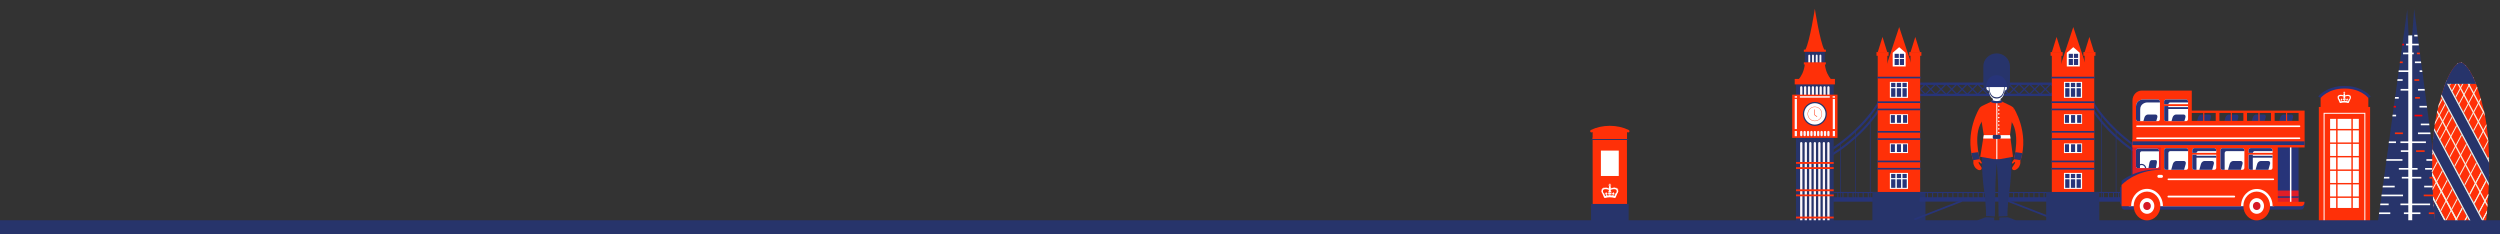 <?xml version="1.0" encoding="UTF-8"?><svg id="Layer_3" xmlns="http://www.w3.org/2000/svg" xmlns:xlink="http://www.w3.org/1999/xlink" viewBox="0 0 1920 180"><rect x="0" y="0" width="1920" height="180" fill="#333333" stroke="none"/><defs><style>.cls-1,.cls-2{fill:none;}.cls-3{clip-path:url(#clippath);}.cls-4{fill:#686b7a;}.cls-5{fill:#f4efe4;}.cls-6,.cls-7{fill:#fff;}.cls-8{fill:red;}.cls-9{fill:#fbf6fa;}.cls-10,.cls-11{fill:#ff3008;}.cls-12{fill:#999aa1;}.cls-13{fill:#e01e28;}.cls-14{fill:#d71924;}.cls-15{fill:#266999;}.cls-16{fill:#27346b;}.cls-17{fill:#273479;}.cls-18{clip-path:url(#clippath-3);}.cls-19{clip-path:url(#clippath-2);}.cls-2{stroke:#ff3008;stroke-miterlimit:10;stroke-width:.38px;}.cls-20{opacity:.5;}.cls-11,.cls-7{fill-rule:evenodd;}</style><clipPath id="clippath"><rect class="cls-1" x="1382.45" y="1.92" width="309.46" height="197.83"/></clipPath><clipPath id="clippath-2"><polygon class="cls-1" points="1418.44 184.55 1367.9 184.55 1369.61 5.54 1420.16 5.54 1418.44 184.55"/></clipPath><clipPath id="clippath-3"><path class="cls-1" d="M1825.52,175.7l23.88-.04h1.05s.45,0,.45,0h.19s25.13,0,25.13,0l-1.07-8.18-.3-2.26-.45-3.4-.3-2.27-.44-3.4-.3-2.26-.44-3.4-.3-2.26-.45-3.4-.3-2.26-.45-3.4-.3-2.26-.45-3.4-.3-2.26-.44-3.4-.3-2.27-.44-3.4-.3-2.26-.45-3.4-.3-2.26-.45-3.4-.3-2.26-.45-3.4-.3-2.26-.44-3.4-.3-2.26-.44-3.4-.3-2.27-.45-3.4-.3-2.26-.45-3.4-.3-2.26-.45-3.4-.3-2.26-.44-3.4-.3-2.26-.44-3.4-.3-2.27-.45-3.4-.3-2.26-.45-3.4-.3-2.26-.45-3.4-.3-2.26-.44-3.4-.3-2.26-.45-3.4-.3-2.26-.44-3.32-.3-2.27-.44-3.4-.3-2.26-.45-3.4-.3-2.26-1.47-11.25-.84,11.25-.17,2.26-.25,3.4-.17,2.26-.09,1.25h-2.74s-.37-6.91-.37-6.91l-.12-2.26-.57-10.79-1.49,10.79-.31,2.26-1.25,9.06-.31,2.27-.46,3.32-.31,2.26-.47,3.4-.31,2.26-1.25,9.06-.31,2.26-.47,3.4-.31,2.26-.47,3.4-.31,2.27-.47,3.4-.31,2.26-.47,3.4-.31,2.26-.47,3.4-.31,2.26-.47,3.4-.31,2.26-.47,3.4-.31,2.27-.47,3.4-.31,2.26-.47,3.4-.31,2.26-.3,2.15-.17,1.25-.31,2.26-.17,1.25-1.86,13.47-.31,2.27-.47,3.4-.31,2.26-.47,3.4-.31,2.26-.47,3.4-.31,2.26-.47,3.4-.31,2.26-.47,3.4-.31,2.26-.47,3.4-.31,2.27-.47,3.4-.31,2.26-1.13,8.18v.04Zm24.94-136.33h1.19l-.09,1.26-.17,2.26-.25,3.4-.17,2.26-.09,1.14v-2.25s-.06-1.15-.06-1.15l-.18-3.4-.12-2.26-.07-1.26Z"/></clipPath></defs><g class="cls-3"><g><g><g><path class="cls-17" d="M1785.61,148.27v-.85h-19.69v-13.57c6.99-2.62,13.3-5.52,18.96-8.53v-1.83c-5.64,3.04-11.95,5.98-18.96,8.64v-2.1c7.02-2.71,13.32-5.7,18.96-8.79v-1.84c-15.55,8.64-36.39,16.56-63.36,19.93-.73-.64-1.69-1.02-2.74-1.02s-1.99,.38-2.72,1.01c-41.64-5.23-68.65-21.31-84.14-34.11-17.36-14.35-24.38-27.79-24.45-27.92l-1.43,.73c.04,.08,2.37,4.56,7.63,11.09v2.63c-5.38-6.62-7.77-11.18-7.8-11.25l-1.43,.73c.04,.09,2.85,5.46,9.24,13.04v53.15h-4.38v.85h4.38v3.21h-4.38v3.39h176.32v-3.39h-2.25v-3.21h2.25Zm-20.18-.85h-11.08v-9.7c3.87-1.15,7.56-2.38,11.08-3.69v13.39Zm-128.33-31.78c3.37,2.39,7.11,4.81,11.24,7.19v24.59h-11.24v-31.78Zm-.48,31.78h-11.24v-41.12c1.22,1.09,2.49,2.19,3.83,3.3,2.23,1.85,4.7,3.76,7.41,5.7v32.12Zm105.69-8.22c-3.71,.84-7.57,1.59-11.57,2.25v-1.84c4-.68,7.86-1.46,11.57-2.33v1.92Zm.48-2.04c3.84-.91,7.54-1.91,11.08-2.98v2.01c-3.54,1.05-7.23,2.02-11.08,2.9v-1.93Zm-12.54,4.36c-2.38,.38-4.82,.73-7.3,1.04,0-.02,0-.04,0-.07,0-.6-.13-1.16-.35-1.68,2.61-.34,5.16-.72,7.65-1.13v1.84Zm-15.67,1.02c-2.43-.3-4.81-.64-7.13-1.02v-1.84c2.44,.41,4.94,.78,7.49,1.11-.23,.52-.36,1.09-.36,1.7,0,.02,0,.03,0,.05Zm-7.62-1.1c-4-.65-7.86-1.41-11.57-2.25v-1.92c3.71,.87,7.57,1.65,11.57,2.33v1.84Zm-12.05-2.36c-3.84-.88-7.54-1.85-11.08-2.9v-2.01c3.54,1.08,7.23,2.07,11.08,2.98v1.93Zm-11.56-3.05c-3.87-1.16-7.56-2.41-11.08-3.73v-2.09c3.51,1.35,7.2,2.62,11.08,3.81v2.01Zm-11.56-3.91c-3.97-1.51-7.72-3.1-11.24-4.75v-2.18c3.52,1.68,7.27,3.3,11.24,4.84v2.1Zm-11.72-4.98c-4.03-1.91-7.78-3.89-11.24-5.9v-2.28c3.46,2.04,7.21,4.05,11.24,5.99v2.19Zm-11.73-6.18c-4.15-2.43-7.89-4.89-11.24-7.31v-2.38c3.35,2.45,7.09,4.94,11.24,7.41v2.28Zm.48,2.14c3.47,1.99,7.22,3.94,11.24,5.82v18.49h-11.24v-24.31Zm11.73,6.04c3.53,1.63,7.28,3.21,11.24,4.7v13.57h-11.24v-18.26Zm11.72,4.88c3.52,1.31,7.21,2.54,11.08,3.69v9.7h-11.08v-13.39Zm11.56,3.83c3.54,1.04,7.23,2,11.08,2.87v6.68h-11.08v-9.55Zm11.56,2.98c3.72,.83,7.57,1.58,11.57,2.23v4.34h-11.57v-6.57Zm12.06,2.31c2.45,.39,4.95,.74,7.5,1.05,.32,.72,.85,1.34,1.5,1.77h-1.48v1.44h-7.52v-4.26Zm13.64,2.83c.65-.43,1.17-1.04,1.49-1.75,2.62-.32,5.17-.68,7.68-1.08v4.26h-7.69v-1.44h-1.48Zm9.65-2.91c4-.65,7.86-1.39,11.57-2.23v6.57h-11.57v-4.34Zm12.06-2.34c3.84-.87,7.53-1.84,11.08-2.87v9.55h-11.08v-6.68Zm22.64-8.43c-3.52,1.32-7.21,2.57-11.08,3.73v-2.01c3.87-1.19,7.56-2.47,11.08-3.81v2.09Zm-128.81-21.39v2.39c-2.29-1.66-4.39-3.3-6.31-4.89-1.75-1.44-3.39-2.88-4.93-4.29v-2.5c1.69,1.57,3.5,3.16,5.44,4.76,1.78,1.48,3.72,2.99,5.8,4.53Zm-22.47-21.21c2.78,3.41,6.34,7.33,10.75,11.47v2.5c-4.4-4.08-7.95-7.96-10.75-11.34v-2.63Zm0,5.13c2.87,3.36,6.43,7.12,10.75,11.02v41.56h-10.75v-52.58Zm.87,56.64h-.87v-3.21h.87v3.21Zm3.89,0h-3.11v-3.21h3.11v3.21Zm3.89,0h-3.11v-3.21h3.11v3.21Zm.78,0v-3.21h1.32v3.21h-1.32Zm3.11,0h-1.31v-3.21h1.31v3.21Zm3.89,0h-3.11v-3.21h3.11v3.21Zm3.89,0h-3.11v-3.21h3.11v3.21Zm.78,0v-3.21h1.37v3.21h-1.37Zm3.11,0h-1.26v-3.21h1.26v3.21Zm3.89,0h-3.11v-3.21h3.11v3.21Zm3.89,0h-3.11v-3.21h3.11v3.21Zm.78,0v-3.21h1.42v3.21h-1.42Zm3.11,0h-1.21v-3.21h1.21v3.21Zm3.89,0h-3.11v-3.21h3.11v3.21Zm3.89,0h-3.11v-3.21h3.11v3.21Zm.78,0v-3.21h1.47v3.21h-1.47Zm3.11,0h-1.16v-3.21h1.16v3.21Zm3.89,0h-3.11v-3.21h3.11v3.21Zm3.89,0h-3.11v-3.21h3.11v3.21Zm.78,0v-3.21h1.52v3.21h-1.52Zm3.11,0h-1.11v-3.21h1.11v3.21Zm3.89,0h-3.11v-3.21h3.11v3.21Zm3.89,0h-3.11v-3.21h3.11v3.21Zm.78,0v-3.21h1.41v3.21h-1.41Zm3.11,0h-1.22v-3.21h1.22v3.21Zm3.89,0h-3.11v-3.21h3.11v3.21Zm3.89,0h-3.11v-3.21h3.11v3.21Zm.78,0v-3.21h1.29v3.21h-1.29Zm3.11,0h-1.34v-3.21h1.34v3.21Zm3.89,0h-3.11v-3.21h3.11v3.21Zm3.89,0h-3.11v-3.21h3.11v3.21Zm.78,0v-3.21h1.67v3.21h-1.67Zm3.42,0h-1.27v-3.21h1.27v3.21Zm3.89,0h-3.11v-3.21h3.11v3.21Zm.78-3.21h1.58v3.21h-1.58v-3.21Zm10.82,3.21h-1.64v-3.21h1.64v3.21Zm3.89,0h-3.11v-3.21h3.11v3.21Zm.78,0v-3.21h1.38v3.21h-1.38Zm3.11,0h-1.25v-3.21h1.25v3.21Zm3.89,0h-3.11v-3.21h3.11v3.21Zm3.89,0h-3.11v-3.21h3.11v3.21Zm.78,0v-3.21h1.76v3.21h-1.76Zm3.11,0h-.87v-3.21h.87v3.21Zm3.89,0h-3.11v-3.21h3.11v3.21Zm3.89,0h-3.11v-3.21h3.11v3.21Zm.78,0v-3.21h1.64v3.21h-1.64Zm3.11,0h-.99v-3.21h.99v3.21Zm3.89,0h-3.11v-3.21h3.11v3.21Zm3.89,0h-3.11v-3.21h3.11v3.21Zm.78,0v-3.21h1.53v3.21h-1.53Zm3.11,0h-1.1v-3.21h1.1v3.21Zm3.89,0h-3.11v-3.21h3.11v3.21Zm3.89,0h-3.11v-3.21h3.11v3.21Zm3.89,0h-3.11v-3.21h3.11v3.21Zm3.89,0h-3.11v-3.21h3.11v3.21Z"/><circle class="cls-6" cx="1718.77" cy="142.5" r="2.25"/></g><g><path class="cls-17" d="M1266.87,148.27v3.21h-2.25v3.39h176.32v-3.39h-4.38v-3.21h4.38v-.85h-4.38v-53.15c6.39-7.58,9.2-12.95,9.24-13.04l-1.43-.73c-.04,.08-2.42,4.64-7.8,11.25v-2.63c5.26-6.54,7.59-11.02,7.63-11.09l-1.43-.73c-.07,.13-7.09,13.57-24.45,27.92-15.48,12.8-42.49,28.87-84.14,34.11-.73-.63-1.68-1.01-2.72-1.01s-2.01,.39-2.74,1.02c-26.97-3.37-47.81-11.29-63.36-19.93v1.84c5.64,3.09,11.94,6.07,18.96,8.79v2.1c-7.01-2.66-13.32-5.59-18.96-8.64v1.83c5.66,3.01,11.97,5.91,18.96,8.53v13.57h-19.69v.85h2.25Zm17.93-14.23c3.52,1.31,7.21,2.54,11.08,3.69v9.7h-11.08v-13.39Zm128.33,13.39h-11.24v-24.59c4.13-2.38,7.87-4.81,11.24-7.19v31.78Zm.48-32.12c2.71-1.94,5.18-3.85,7.41-5.7,1.34-1.11,2.61-2.21,3.83-3.3v41.12h-11.24v-32.12Zm-105.69,21.98c3.71,.87,7.57,1.65,11.57,2.33v1.84c-4-.65-7.86-1.41-11.57-2.25v-1.92Zm-.48,1.81c-3.84-.88-7.54-1.85-11.08-2.9v-2.01c3.54,1.07,7.23,2.07,11.08,2.98v1.93Zm12.54,.6c2.49,.42,5.04,.8,7.65,1.13-.23,.51-.35,1.08-.35,1.68,0,.02,0,.04,0,.07-2.49-.31-4.92-.66-7.3-1.04v-1.84Zm15.67,2.81c0-.6-.13-1.18-.36-1.7,2.55-.33,5.05-.7,7.49-1.11v1.84c-2.33,.37-4.71,.71-7.13,1.02,0-.02,0-.03,0-.05Zm7.62-2.89c4-.68,7.86-1.46,11.57-2.33v1.92c-3.71,.84-7.57,1.59-11.57,2.25v-1.84Zm12.05-2.44c3.85-.91,7.54-1.91,11.08-2.98v2.01c-3.54,1.05-7.23,2.02-11.08,2.9v-1.93Zm11.56-3.13c3.87-1.19,7.56-2.47,11.08-3.81v2.09c-3.51,1.32-7.21,2.57-11.08,3.73v-2.01Zm11.56-4c3.97-1.54,7.72-3.16,11.24-4.84v2.18c-3.53,1.65-7.27,3.25-11.24,4.75v-2.1Zm11.72-5.07c4.04-1.94,7.78-3.95,11.24-5.99v2.28c-3.46,2.01-7.21,3.99-11.24,5.9v-2.19Zm11.73-6.28c4.15-2.46,7.89-4.96,11.24-7.41v2.38c-3.35,2.42-7.09,4.88-11.24,7.31v-2.28Zm-.48,28.73h-11.24v-18.49c4.03-1.88,7.77-3.83,11.24-5.82v24.31Zm-11.73,0h-11.24v-13.57c3.97-1.49,7.71-3.06,11.24-4.7v18.26Zm-11.72,0h-11.08v-9.7c3.87-1.15,7.56-2.38,11.08-3.69v13.39Zm-11.56,0h-11.08v-6.68c3.84-.87,7.53-1.84,11.08-2.87v9.55Zm-11.56,0h-11.57v-4.34c4-.65,7.86-1.39,11.57-2.23v6.57Zm-12.05,0h-7.52v-1.44h-1.48c.65-.44,1.18-1.05,1.5-1.77,2.55-.31,5.05-.66,7.5-1.05v4.26Zm-15.12-1.44v1.44h-7.69v-4.26c2.5,.4,5.06,.76,7.68,1.08,.32,.71,.84,1.32,1.49,1.75h-1.48Zm-8.17,1.44h-11.57v-6.57c3.72,.83,7.57,1.58,11.57,2.23v4.34Zm-12.06,0h-11.08v-9.55c3.54,1.04,7.23,2,11.08,2.87v6.68Zm-22.64-17.2c3.51,1.35,7.2,2.62,11.08,3.81v2.01c-3.87-1.16-7.56-2.41-11.08-3.73v-2.09Zm134.61-23.83c1.94-1.6,3.75-3.2,5.44-4.76v2.5c-1.54,1.41-3.18,2.85-4.93,4.29-1.92,1.59-4.03,3.23-6.31,4.89v-2.39c2.09-1.54,4.02-3.06,5.8-4.53Zm16.67-14.05c-2.79,3.38-6.35,7.26-10.75,11.34v-2.5c4.41-4.13,7.96-8.06,10.75-11.47v2.63Zm0,55.08h-10.75v-41.56c4.32-3.91,7.88-7.67,10.75-11.02v52.58Zm-.87,.85h.87v3.21h-.87v-3.21Zm-3.89,0h3.11v3.21h-3.11v-3.21Zm-3.89,0h3.11v3.21h-3.11v-3.21Zm-2.1,3.21v-3.21h1.32v3.21h-1.32Zm-1.79-3.21h1.31v3.21h-1.31v-3.21Zm-3.89,0h3.11v3.21h-3.11v-3.21Zm-3.89,0h3.11v3.21h-3.11v-3.21Zm-2.15,3.21v-3.21h1.37v3.21h-1.37Zm-1.74-3.21h1.26v3.21h-1.26v-3.21Zm-3.89,0h3.11v3.21h-3.11v-3.21Zm-3.89,0h3.11v3.21h-3.11v-3.21Zm-2.2,3.21v-3.21h1.42v3.21h-1.42Zm-1.69-3.21h1.21v3.21h-1.21v-3.21Zm-3.89,0h3.11v3.21h-3.11v-3.21Zm-3.89,0h3.11v3.21h-3.11v-3.21Zm-2.25,3.21v-3.21h1.47v3.21h-1.47Zm-1.64-3.21h1.16v3.21h-1.16v-3.21Zm-3.89,0h3.11v3.21h-3.11v-3.21Zm-3.89,0h3.11v3.21h-3.11v-3.21Zm-2.3,3.21v-3.21h1.52v3.21h-1.52Zm-1.59-3.21h1.11v3.21h-1.11v-3.21Zm-3.89,0h3.11v3.21h-3.11v-3.21Zm-3.89,0h3.11v3.21h-3.11v-3.21Zm-2.19,3.21v-3.21h1.41v3.21h-1.41Zm-1.71-3.21h1.22v3.21h-1.22v-3.21Zm-3.89,0h3.11v3.21h-3.11v-3.21Zm-3.89,0h3.11v3.21h-3.11v-3.21Zm-2.07,3.21v-3.21h1.29v3.21h-1.29Zm-1.82-3.21h1.34v3.21h-1.34v-3.21Zm-3.89,0h3.11v3.21h-3.11v-3.21Zm-3.89,0h3.11v3.21h-3.11v-3.21Zm-2.45,3.21v-3.21h1.67v3.21h-1.67Zm-1.75-3.21h1.27v3.21h-1.27v-3.21Zm-3.89,0h3.11v3.21h-3.11v-3.21Zm-.78,3.21h-1.58v-3.21h1.58v3.21Zm-10.82-3.21h1.64v3.21h-1.64v-3.21Zm-3.89,0h3.11v3.21h-3.11v-3.21Zm-2.15,3.21v-3.21h1.38v3.21h-1.38Zm-1.74-3.21h1.25v3.21h-1.25v-3.21Zm-3.89,0h3.11v3.21h-3.11v-3.21Zm-3.89,0h3.11v3.21h-3.11v-3.21Zm-2.53,3.21v-3.21h1.76v3.21h-1.76Zm-1.36-3.21h.87v3.21h-.87v-3.21Zm-3.89,0h3.11v3.21h-3.11v-3.21Zm-3.89,0h3.11v3.21h-3.11v-3.21Zm-2.42,3.21v-3.21h1.64v3.21h-1.64Zm-1.47-3.21h.99v3.21h-.99v-3.21Zm-3.89,0h3.11v3.21h-3.11v-3.21Zm-3.89,0h3.11v3.21h-3.11v-3.21Zm-2.31,3.21v-3.21h1.53v3.21h-1.53Zm-1.59-3.21h1.1v3.21h-1.1v-3.21Zm-3.89,0h3.11v3.21h-3.11v-3.21Zm-3.89,0h3.11v3.21h-3.11v-3.21Zm-3.89,0h3.11v3.21h-3.11v-3.21Zm-3.89,0h3.11v3.21h-3.11v-3.21Z"/><circle class="cls-6" cx="1331.46" cy="142.5" r="2.25"/></g></g><g><g><g><rect class="cls-17" x="1490.25" y="62.79" width=".91" height="11.45" transform="translate(485.04 -1034) rotate(45)"/><rect class="cls-17" x="1490.25" y="62.79" width=".91" height="11.45" transform="translate(388.15 1074.14) rotate(-45)"/></g><g><rect class="cls-17" x="1482.26" y="62.79" width=".91" height="11.45" transform="translate(482.7 -1028.35) rotate(45)"/><rect class="cls-17" x="1482.26" y="62.79" width=".91" height="11.45" transform="translate(385.83 1068.51) rotate(-45)"/></g><g><rect class="cls-17" x="1474.28" y="62.79" width=".91" height="11.45" transform="translate(480.36 -1022.7) rotate(45)"/><rect class="cls-17" x="1474.28" y="62.79" width=".91" height="11.45" transform="translate(383.46 1062.84) rotate(-45)"/></g></g><g><g><rect class="cls-17" x="1514.4" y="62.79" width=".91" height="11.45" transform="translate(492.11 -1051.07) rotate(45)"/><rect class="cls-17" x="1514.4" y="62.79" width=".91" height="11.45" transform="translate(395.21 1091.2) rotate(-45)"/></g><g><rect class="cls-17" x="1506.41" y="62.79" width=".91" height="11.45" transform="translate(489.8 -1045.45) rotate(45)"/><rect class="cls-17" x="1506.41" y="62.79" width=".91" height="11.45" transform="translate(392.9 1085.58) rotate(-45)"/></g><g><rect class="cls-17" x="1498.42" y="62.79" width=".91" height="11.45" transform="translate(487.44 -1039.77) rotate(45)"/><rect class="cls-17" x="1498.42" y="62.79" width=".91" height="11.45" transform="translate(390.53 1079.9) rotate(-45)"/></g></g><g><g><rect class="cls-17" x="1546.18" y="62.79" width=".91" height="11.45" transform="translate(2688.75 -976.63) rotate(135)"/><rect class="cls-17" x="1546.18" y="62.79" width=".91" height="11.45" transform="translate(2591.85 1210.58) rotate(-135)"/></g><g><rect class="cls-17" x="1554.17" y="62.79" width=".91" height="11.45" transform="translate(2702.36 -982.31) rotate(135)"/><rect class="cls-17" x="1554.17" y="62.79" width=".91" height="11.45" transform="translate(2605.48 1216.23) rotate(-135)"/></g><g><rect class="cls-17" x="1562.15" y="62.79" width=".91" height="11.45" transform="translate(2716.02 -987.93) rotate(135)"/><rect class="cls-17" x="1562.15" y="62.79" width=".91" height="11.45" transform="translate(2619.12 1221.88) rotate(-135)"/></g></g><g><g><rect class="cls-17" x="1570.34" y="62.79" width=".91" height="11.45" transform="translate(2730 -993.72) rotate(135)"/><rect class="cls-17" x="1570.34" y="62.79" width=".91" height="11.45" transform="translate(2633.11 1227.66) rotate(-135)"/></g><g><rect class="cls-17" x="1578.33" y="62.79" width=".91" height="11.45" transform="translate(2743.61 -999.4) rotate(135)"/><rect class="cls-17" x="1578.33" y="62.79" width=".91" height="11.45" transform="translate(2646.74 1233.32) rotate(-135)"/></g><g><rect class="cls-17" x="1586.32" y="62.79" width=".91" height="11.45" transform="translate(2757.27 -1005.02) rotate(135)"/><rect class="cls-17" x="1586.32" y="62.79" width=".91" height="11.45" transform="translate(2660.37 1238.96) rotate(-135)"/></g></g><g><g><rect class="cls-17" x="1522.33" y="62.79" width=".91" height="11.45" transform="translate(2648.03 -959.77) rotate(135)"/><rect class="cls-17" x="1522.33" y="62.79" width=".91" height="11.45" transform="translate(2551.1 1193.74) rotate(-135)"/></g><g><rect class="cls-17" x="1530.31" y="62.79" width=".91" height="11.45" transform="translate(2661.66 -965.42) rotate(135)"/><rect class="cls-17" x="1530.31" y="62.79" width=".91" height="11.45" transform="translate(2564.76 1199.36) rotate(-135)"/></g><g><rect class="cls-17" x="1538.3" y="62.79" width=".91" height="11.45" transform="translate(2675.3 -971.06) rotate(135)"/><rect class="cls-17" x="1538.3" y="62.79" width=".91" height="11.45" transform="translate(2578.39 1205.02) rotate(-135)"/></g></g><rect class="cls-17" x="1472.72" y="63.4" width="104.79" height="1.8"/><rect class="cls-17" x="1472.72" y="71.97" width="104.79" height="1.8"/></g><polygon class="cls-10" points="1458.57 20.76 1448.12 52.41 1469.02 52.41 1458.57 20.76"/><polygon class="cls-10" points="1466.33 40 1466.83 40 1475.12 40 1475.62 40 1475.62 42.85 1474.67 42.85 1474.67 161 1467.28 161 1467.28 42.85 1466.33 42.85 1466.33 40"/><polygon class="cls-10" points="1470.95 28.36 1467.26 40.19 1474.63 40.19 1470.95 28.36"/><rect class="cls-10" x="1447.1" y="50.52" width="22.55" height="110.48" transform="translate(2916.75 211.52) rotate(180)"/><g><rect class="cls-6" x="1451.42" y="87.72" width="13.92" height="7.41" transform="translate(2916.75 182.85) rotate(180)"/><g><rect class="cls-17" x="1461.54" y="88.37" width="3.13" height="5.96" transform="translate(2926.21 182.71) rotate(180)"/><rect class="cls-17" x="1456.85" y="88.37" width="3.13" height="5.96" transform="translate(2916.83 182.71) rotate(180)"/><rect class="cls-17" x="1452.16" y="88.37" width="3.13" height="5.96" transform="translate(2907.45 182.71) rotate(180)"/></g></g><g><rect class="cls-6" x="1451.42" y="110.13" width="13.92" height="7.41" transform="translate(2916.75 227.68) rotate(180)"/><g><rect class="cls-17" x="1461.54" y="110.79" width="3.13" height="5.96" transform="translate(2926.21 227.54) rotate(180)"/><rect class="cls-17" x="1456.85" y="110.79" width="3.13" height="5.96" transform="translate(2916.83 227.54) rotate(180)"/><rect class="cls-17" x="1452.16" y="110.79" width="3.13" height="5.96" transform="translate(2907.45 227.54) rotate(180)"/></g></g><polygon class="cls-6" points="1458.57 36.23 1463.55 40.55 1463.55 51.07 1453.58 51.07 1453.58 40.55 1458.57 36.23"/><g><rect class="cls-17" x="1455.07" y="45.29" width="3.23" height="4.61"/><rect class="cls-17" x="1455.07" y="41.33" width="3.23" height="3.15"/></g><g><rect class="cls-17" x="1459.06" y="45.29" width="3.23" height="4.61"/><rect class="cls-17" x="1459.06" y="41.33" width="3.23" height="3.15"/></g><polygon class="cls-10" points="1441.14 40 1441.64 40 1449.93 40 1450.43 40 1450.43 42.85 1449.48 42.85 1449.48 161 1442.09 161 1442.09 42.85 1441.14 42.85 1441.14 40"/><g><rect class="cls-17" x="1441.62" y="58.93" width="33.51" height="1.28" transform="translate(2916.75 119.14) rotate(180)"/><g><rect class="cls-17" x="1441.62" y="77.83" width="33.51" height="1.28" transform="translate(2916.75 156.94) rotate(180)"/><rect class="cls-17" x="1441.62" y="83.41" width="33.51" height="1.28" transform="translate(2916.75 168.1) rotate(180)"/></g><g><rect class="cls-17" x="1441.62" y="100.59" width="33.51" height="1.28" transform="translate(2916.75 202.46) rotate(180)"/><rect class="cls-17" x="1441.62" y="106.17" width="33.51" height="1.28" transform="translate(2916.75 213.63) rotate(180)"/></g><g><rect class="cls-17" x="1441.62" y="123.35" width="33.51" height="1.28" transform="translate(2916.75 247.98) rotate(180)"/><rect class="cls-17" x="1441.62" y="128.93" width="33.51" height="1.28" transform="translate(2916.75 259.15) rotate(180)"/></g></g><rect class="cls-16" x="1437.98" y="147.42" width="40.78" height="30.17" transform="translate(2916.75 325.01) rotate(180)"/><polygon class="cls-10" points="1445.76 28.36 1442.07 40.19 1449.44 40.19 1445.76 28.36"/><g><rect class="cls-6" x="1451.42" y="62.87" width="13.92" height="12.26" transform="translate(2916.75 138.01) rotate(180)"/><rect class="cls-17" x="1452.38" y="67.76" width="3.28" height="6.58" transform="translate(2908.04 142.1) rotate(180)"/><rect class="cls-17" x="1456.74" y="67.76" width="3.28" height="6.58" transform="translate(2916.77 142.1) rotate(180)"/><rect class="cls-17" x="1461.11" y="67.76" width="3.28" height="6.58" transform="translate(2925.5 142.1) rotate(180)"/><rect class="cls-17" x="1452.38" y="63.65" width="3.28" height="3.22" transform="translate(2908.04 130.51) rotate(180)"/><rect class="cls-17" x="1456.74" y="63.65" width="3.28" height="3.22" transform="translate(2916.77 130.51) rotate(180)"/><rect class="cls-17" x="1461.11" y="63.65" width="3.28" height="3.22" transform="translate(2925.5 130.51) rotate(180)"/></g><g><rect class="cls-6" x="1451.42" y="132.79" width="13.92" height="12.26" transform="translate(2916.75 277.84) rotate(180)"/><rect class="cls-17" x="1452.38" y="137.68" width="3.28" height="6.58" transform="translate(2908.04 281.94) rotate(180)"/><rect class="cls-17" x="1456.74" y="137.68" width="3.28" height="6.58" transform="translate(2916.77 281.94) rotate(180)"/><rect class="cls-17" x="1461.11" y="137.68" width="3.28" height="6.58" transform="translate(2925.5 281.94) rotate(180)"/><rect class="cls-17" x="1452.38" y="133.56" width="3.28" height="3.22" transform="translate(2908.04 270.35) rotate(180)"/><rect class="cls-17" x="1456.74" y="133.56" width="3.28" height="3.22" transform="translate(2916.77 270.35) rotate(180)"/><rect class="cls-17" x="1461.11" y="133.56" width="3.28" height="3.22" transform="translate(2925.5 270.35) rotate(180)"/></g><path class="cls-17" d="M1474.25,151.49v3.33h101.73v-3.33h-5.73v-3.21h5.73v-.85h-101.73v.85h5.73v3.21h-5.73Zm92.11-3.21h3.11v3.21h-3.11v-3.21Zm-3.89,0h3.11v3.21h-3.11v-3.21Zm-3.89,0h3.11v3.21h-3.11v-3.21Zm-3.89,0h3.11v3.21h-3.11v-3.21Zm-3.89,0h3.11v3.21h-3.11v-3.21Zm-3.89,0h3.11v3.21h-3.11v-3.21Zm-3.89,0h3.11v3.21h-3.11v-3.21Zm-3.89,0h3.11v3.21h-3.11v-3.21Zm-3.89,0h3.11v3.21h-3.11v-3.21Zm-3.89,0h3.11v3.21h-3.11v-3.21Zm-3.89,0h3.11v3.21h-3.11v-3.21Zm-3.89,0h3.11v3.21h-3.11v-3.21Zm-3.89,0h3.11v3.21h-3.11v-3.21Zm-3.89,0h3.11v3.21h-3.11v-3.21Zm-3.89,0h3.11v3.21h-3.11v-3.21Zm-3.89,0h3.11v3.21h-3.11v-3.21Zm-3.89,0h3.11v3.21h-3.11v-3.21Zm-3.89,0h3.11v3.21h-3.11v-3.21Zm-3.89,0h3.11v3.21h-3.11v-3.21Zm-3.89,0h3.11v3.21h-3.11v-3.21Zm-3.89,0h3.11v3.21h-3.11v-3.21Zm-3.89,0h3.11v3.21h-3.11v-3.21Zm-3.89,0h3.11v3.21h-3.11v-3.21Z"/><rect class="cls-17" x="1468.89" y="160.67" width="39.08" height="1.34" transform="translate(43.08 551.76) rotate(-21.3)"/><rect class="cls-17" x="1540.73" y="160.67" width="39.08" height="1.34" transform="translate(2955.31 878.49) rotate(-158.7)"/><polygon class="cls-10" points="1592.28 20.76 1581.82 52.41 1602.73 52.41 1592.28 20.76"/><polygon class="cls-10" points="1600.04 40 1600.53 40 1608.83 40 1609.32 40 1609.32 42.85 1608.37 42.85 1608.37 161 1600.99 161 1600.99 42.85 1600.04 42.85 1600.04 40"/><polygon class="cls-10" points="1604.65 28.36 1600.97 40.19 1608.34 40.19 1604.65 28.36"/><rect class="cls-10" x="1580.81" y="50.52" width="22.55" height="110.48" transform="translate(3184.16 211.52) rotate(180)"/><g><rect class="cls-6" x="1585.12" y="87.72" width="13.92" height="7.41" transform="translate(3184.16 182.85) rotate(180)"/><g><rect class="cls-17" x="1595.24" y="88.37" width="3.13" height="5.96" transform="translate(3193.62 182.71) rotate(180)"/><rect class="cls-17" x="1590.55" y="88.37" width="3.13" height="5.96" transform="translate(3184.24 182.71) rotate(180)"/><rect class="cls-17" x="1585.86" y="88.37" width="3.13" height="5.96" transform="translate(3174.86 182.71) rotate(180)"/></g></g><g><rect class="cls-6" x="1585.12" y="110.13" width="13.92" height="7.41" transform="translate(3184.16 227.68) rotate(180)"/><g><rect class="cls-17" x="1595.24" y="110.79" width="3.13" height="5.96" transform="translate(3193.62 227.54) rotate(180)"/><rect class="cls-17" x="1590.55" y="110.79" width="3.13" height="5.96" transform="translate(3184.24 227.54) rotate(180)"/><rect class="cls-17" x="1585.86" y="110.79" width="3.13" height="5.96" transform="translate(3174.86 227.54) rotate(180)"/></g></g><polygon class="cls-6" points="1592.28 36.23 1597.26 40.55 1597.26 51.07 1587.29 51.07 1587.29 40.55 1592.28 36.23"/><g><rect class="cls-17" x="1588.77" y="45.29" width="3.23" height="4.61"/><rect class="cls-17" x="1588.77" y="41.33" width="3.23" height="3.15"/></g><g><rect class="cls-17" x="1592.76" y="45.29" width="3.23" height="4.61"/><rect class="cls-17" x="1592.76" y="41.33" width="3.23" height="3.15"/></g><polygon class="cls-10" points="1574.85 40 1575.34 40 1583.64 40 1584.13 40 1584.13 42.85 1583.18 42.85 1583.18 161 1575.8 161 1575.8 42.85 1574.85 42.85 1574.85 40"/><g><rect class="cls-17" x="1575.32" y="58.93" width="33.51" height="1.28" transform="translate(3184.16 119.14) rotate(180)"/><g><rect class="cls-17" x="1575.32" y="77.83" width="33.51" height="1.28" transform="translate(3184.16 156.94) rotate(180)"/><rect class="cls-17" x="1575.32" y="83.41" width="33.51" height="1.28" transform="translate(3184.16 168.1) rotate(180)"/></g><g><rect class="cls-17" x="1575.32" y="100.59" width="33.51" height="1.28" transform="translate(3184.16 202.46) rotate(180)"/><rect class="cls-17" x="1575.32" y="106.17" width="33.51" height="1.28" transform="translate(3184.16 213.63) rotate(180)"/></g><g><rect class="cls-17" x="1575.32" y="123.35" width="33.51" height="1.28" transform="translate(3184.16 247.98) rotate(180)"/><rect class="cls-17" x="1575.32" y="128.93" width="33.51" height="1.28" transform="translate(3184.16 259.15) rotate(180)"/></g></g><polygon class="cls-10" points="1579.46 28.36 1575.78 40.19 1583.15 40.19 1579.46 28.36"/><g><rect class="cls-6" x="1585.12" y="62.87" width="13.92" height="12.26" transform="translate(3184.16 138.01) rotate(180)"/><rect class="cls-17" x="1586.09" y="67.76" width="3.28" height="6.58" transform="translate(3175.45 142.1) rotate(180)"/><rect class="cls-17" x="1590.45" y="67.76" width="3.28" height="6.58" transform="translate(3184.18 142.1) rotate(180)"/><rect class="cls-17" x="1594.82" y="67.76" width="3.28" height="6.58" transform="translate(3192.91 142.1) rotate(180)"/><rect class="cls-17" x="1586.09" y="63.65" width="3.28" height="3.22" transform="translate(3175.45 130.51) rotate(180)"/><rect class="cls-17" x="1590.45" y="63.65" width="3.28" height="3.22" transform="translate(3184.18 130.51) rotate(180)"/><rect class="cls-17" x="1594.82" y="63.65" width="3.28" height="3.22" transform="translate(3192.91 130.51) rotate(180)"/></g><g><rect class="cls-6" x="1585.12" y="132.79" width="13.92" height="12.26" transform="translate(3184.16 277.84) rotate(180)"/><rect class="cls-17" x="1586.09" y="137.68" width="3.28" height="6.58" transform="translate(3175.45 281.94) rotate(180)"/><rect class="cls-17" x="1590.45" y="137.68" width="3.28" height="6.58" transform="translate(3184.18 281.94) rotate(180)"/><rect class="cls-17" x="1594.82" y="137.68" width="3.28" height="6.58" transform="translate(3192.91 281.94) rotate(180)"/><rect class="cls-17" x="1586.09" y="133.56" width="3.28" height="3.22" transform="translate(3175.45 270.35) rotate(180)"/><rect class="cls-17" x="1590.45" y="133.56" width="3.28" height="3.22" transform="translate(3184.18 270.35) rotate(180)"/><rect class="cls-17" x="1594.82" y="133.56" width="3.28" height="3.22" transform="translate(3192.91 270.35) rotate(180)"/></g><rect class="cls-16" x="1571.47" y="147.42" width="40.78" height="30.17"/></g></g><g class="cls-19"><g><g><rect class="cls-16" x="1379.33" y="100.06" width="28.94" height="114.54"/><path class="cls-9" d="M1383.37,109.07c-.48,0-.87,.41-.87,.91v101.59h1.75V109.98c0-.5-.39-.91-.87-.91Z"/><path class="cls-9" d="M1386.85,109.07c-.48,0-.87,.41-.87,.91v101.59h1.75V109.98c0-.5-.39-.91-.87-.91Z"/><path class="cls-9" d="M1390.32,109.07c-.48,0-.87,.41-.87,.91v101.59h1.75V109.98c0-.5-.39-.91-.87-.91Z"/><path class="cls-9" d="M1393.8,109.07c-.48,0-.87,.41-.87,.91v101.59h1.75V109.98c0-.5-.39-.91-.87-.91Z"/><path class="cls-9" d="M1397.27,109.07c-.48,0-.87,.41-.87,.91v101.59h1.75V109.98c0-.5-.39-.91-.87-.91Z"/><path class="cls-9" d="M1400.75,109.07c-.48,0-.87,.41-.87,.91v101.59h1.75V109.98c0-.5-.39-.91-.87-.91Z"/><path class="cls-9" d="M1404.22,109.07c-.48,0-.87,.41-.87,.91v101.59h1.75V109.98c0-.5-.39-.91-.87-.91Z"/><g><rect class="cls-10" x="1379.33" y="124.44" width="28.94" height="1.41"/><rect class="cls-10" x="1379.33" y="128.37" width="28.94" height="1.41"/></g><g><rect class="cls-10" x="1379.33" y="145.41" width="28.94" height="1.41"/><rect class="cls-10" x="1379.33" y="149.33" width="28.94" height="1.41"/></g><g><rect class="cls-10" x="1379.33" y="166.37" width="28.94" height="1.41"/><rect class="cls-10" x="1379.33" y="170.29" width="28.94" height="1.41"/></g></g><g><rect class="cls-16" x="1379.33" y="64.51" width="28.94" height="10.23"/><g><path class="cls-9" d="M1383.37,66.2c-.48,0-.87,.41-.87,.91v7.63h1.75v-7.63c0-.5-.39-.91-.87-.91Z"/><path class="cls-9" d="M1386.35,66.2c-.48,0-.87,.41-.87,.91v7.63h1.75v-7.63c0-.5-.39-.91-.87-.91Z"/><path class="cls-9" d="M1389.33,66.2c-.48,0-.87,.41-.87,.91v7.63h1.75v-7.63c0-.5-.39-.91-.87-.91Z"/><path class="cls-9" d="M1392.31,66.2c-.48,0-.87,.41-.87,.91v7.63h1.75v-7.63c0-.5-.39-.91-.87-.91Z"/><path class="cls-9" d="M1395.29,66.2c-.48,0-.87,.41-.87,.91v7.63h1.75v-7.63c0-.5-.39-.91-.87-.91Z"/><path class="cls-9" d="M1398.27,66.2c-.48,0-.87,.41-.87,.91v7.63h1.75v-7.63c0-.5-.39-.91-.87-.91Z"/><path class="cls-9" d="M1401.24,66.2c-.48,0-.87,.41-.87,.91v7.63h1.75v-7.63c0-.5-.39-.91-.87-.91Z"/><path class="cls-9" d="M1404.22,66.2c-.48,0-.87,.41-.87,.91v7.63h1.75v-7.63c0-.5-.39-.91-.87-.91Z"/></g></g><g><rect class="cls-16" x="1386.16" y="39.38" width="15.27" height="8.89"/><path class="cls-9" d="M1389.51,41.95c-.39,0-.72,.34-.72,.75v5.56h1.44v-5.56c0-.41-.32-.75-.72-.75Z"/><path class="cls-9" d="M1392.37,41.95c-.39,0-.72,.34-.72,.75v5.56h1.44v-5.56c0-.41-.32-.75-.72-.75Z"/><path class="cls-9" d="M1395.23,41.95c-.39,0-.72,.34-.72,.75v5.56h1.44v-5.56c0-.41-.32-.75-.72-.75Z"/><path class="cls-9" d="M1398.08,41.95c-.39,0-.72,.34-.72,.75v5.56h1.44v-5.56c0-.41-.32-.75-.72-.75Z"/></g><g><rect class="cls-10" x="1376.41" y="72.72" width="34.79" height="33.14"/><g><rect class="cls-9" x="1378.34" y="75.96" width="1.7" height="23.17"/><rect class="cls-9" x="1393.24" y="62.96" width="1.12" height="22.96" transform="translate(1468.23 -1319.36) rotate(90)"/><rect class="cls-9" x="1407.8" y="73.54" width="1.12" height="1.79" transform="translate(1482.8 -1333.93) rotate(90)"/><rect class="cls-9" x="1378.67" y="73.54" width="1.12" height="1.79" transform="translate(1453.67 -1304.8) rotate(90)"/><rect class="cls-9" x="1378.34" y="100.59" width="1.7" height="4.03"/><rect class="cls-9" x="1407.56" y="75.96" width="1.7" height="23.17" transform="translate(2816.82 175.09) rotate(180)"/><rect class="cls-9" x="1407.56" y="100.59" width="1.7" height="4.03" transform="translate(2816.82 205.2) rotate(180)"/></g><g><rect class="cls-10" x="1382.32" y="76" width="22.96" height="22.96"/><circle class="cls-16" cx="1393.8" cy="87.48" r="9.21"/><circle class="cls-6" cx="1393.8" cy="87.48" r="8.23"/><path class="cls-10" d="M1393.8,81.94c-3.06,0-5.54,2.48-5.54,5.54s2.48,5.54,5.54,5.54,5.54-2.48,5.54-5.54-2.48-5.54-5.54-5.54Zm0,10.82c-2.92,0-5.28-2.37-5.28-5.28s2.37-5.28,5.28-5.28,5.28,2.37,5.28,5.28-2.37,5.28-5.28,5.28Z"/><polyline class="cls-2" points="1393.55 84.09 1393.55 88.21 1395.55 89.69"/></g><g><path class="cls-9" d="M1383.37,100.52c-.48,0-.87,.39-.87,.87v2.35c0,.48,.39,.87,.87,.87s.87-.39,.87-.87v-2.35c0-.48-.39-.87-.87-.87Z"/><path class="cls-9" d="M1385.98,100.52c-.48,0-.87,.39-.87,.87v2.35c0,.48,.39,.87,.87,.87s.87-.39,.87-.87v-2.35c0-.48-.39-.87-.87-.87Z"/><path class="cls-9" d="M1388.59,100.52c-.48,0-.87,.39-.87,.87v2.35c0,.48,.39,.87,.87,.87s.87-.39,.87-.87v-2.35c0-.48-.39-.87-.87-.87Z"/><path class="cls-9" d="M1391.19,100.52c-.48,0-.87,.39-.87,.87v2.35c0,.48,.39,.87,.87,.87s.87-.39,.87-.87v-2.35c0-.48-.39-.87-.87-.87Z"/><path class="cls-9" d="M1393.8,100.52c-.48,0-.87,.39-.87,.87v2.35c0,.48,.39,.87,.87,.87s.87-.39,.87-.87v-2.35c0-.48-.39-.87-.87-.87Z"/><path class="cls-9" d="M1396.4,100.52c-.48,0-.87,.39-.87,.87v2.35c0,.48,.39,.87,.87,.87s.87-.39,.87-.87v-2.35c0-.48-.39-.87-.87-.87Z"/><path class="cls-9" d="M1399.01,100.52c-.48,0-.87,.39-.87,.87v2.35c0,.48,.39,.87,.87,.87s.87-.39,.87-.87v-2.35c0-.48-.39-.87-.87-.87Z"/><path class="cls-9" d="M1401.62,100.52c-.48,0-.87,.39-.87,.87v2.35c0,.48,.39,.87,.87,.87s.87-.39,.87-.87v-2.35c0-.48-.39-.87-.87-.87Z"/><path class="cls-9" d="M1404.22,100.52c-.48,0-.87,.39-.87,.87v2.35c0,.48,.39,.87,.87,.87s.87-.39,.87-.87v-2.35c0-.48-.39-.87-.87-.87Z"/></g></g><path class="cls-10" d="M1407.54,60.62h-1.52c-1.55-1.83-3.87-5.44-4.52-11.13h.76v-1.64h-16.92v1.64h.76c-.65,5.7-2.97,9.3-4.52,11.13h-3.23v4.22h30.89v-4.22h-1.7Z"/><path class="cls-10" d="M1401,38.06c-3.38-6.54-7.2-31.29-7.2-31.29,0,0-3.82,24.75-7.2,31.29l-.79,.06h-.47v1.64h16.92v-1.64h-.47l-.79-.06Z"/></g></g><g><g><path class="cls-16" d="M1533.42,41c-5.62,0-10.22,4.45-10.22,9.89v13.65c0,5.44,4.6,7.74,10.22,7.74s10.22-2.3,10.22-7.74v-13.65c0-5.44-4.6-9.89-10.22-9.89Z"/><path class="cls-6" d="M1528.63,78.75c1.38-.88,2.5-2.41,2.09-5.04,0,0,5.65-.11,5.66-.11-.45,0-.2,2.03-.16,2.24,.19,1.15,.91,2.02,1.65,2.54,.12,.08,.24,.16,.37,.23,0,0-4.02,2.81-9.6,.14Z"/><g><path class="cls-6" d="M1541.32,67.43c.02-1.98-1.23-1.65-1.75-1.44-.39-4.4-2.86-4.57-5.98-4.6-3.16-.03-5.88-.17-6.25,4.61-.51-.22-1.75-.56-1.77,1.41-.02,1.85,1.22,2.11,1.85,2.12,.38,3.54,1.81,7.08,5.93,7.17,4.41,.05,5.81-3.72,6.17-7.19,.65-.02,1.78-.32,1.8-2.08Z"/><path class="cls-16" d="M1533.59,60.35c-3.4-.04-6.29-.19-6.29,5.8,0,4.13,1,9.4,6.05,9.51,5.37,.06,6.28-5.55,6.28-9.38,0-5.7-2.63-5.9-6.04-5.93Zm-.24,14.38c-4.65-.1-5.57-4.84-5.57-8.56,0-5.4,2.66-5.25,5.8-5.22,3.14,.03,5.56,.21,5.56,5.34,0,3.45-.84,8.49-5.79,8.44Z"/></g><path class="cls-17" d="M1525.18,66.89h16.48s-.52-9.11-8.35-9.11-8.13,9.11-8.13,9.11Z"/></g><g><path class="cls-16" d="M1525.09,166.82s0-.02,0-.03l-4.39,1.66s-2.5,.73-2.12,1.81h12.96l.03-3.2-6.48-.25Z"/><path class="cls-16" d="M1544.11,113.31h-21.17s-2.37,11.72,1.32,36.66c0,0,1.35,12.23,.98,16.01l6.88,.3c.03-2.65,.14-11.58,.34-22.48,0,0,.24-9.67,1.06-18.61,.82,8.95,1.06,18.61,1.06,18.61,.2,10.9,.31,19.84,.34,22.49l6.88-.3c-.38-3.77,.98-16.01,.98-16.01,3.7-24.94,1.32-36.66,1.32-36.66Z"/><path class="cls-16" d="M1546.35,168.45l-4.4-1.66s0,.02,.01,.03l-6.48,.25,.03,3.2h12.96c.38-1.08-2.12-1.81-2.12-1.81Z"/></g><g><g><path class="cls-10" d="M1520.42,124.76c.31,.29,.6,.7,.89,.81,.25,.1,.58,.03,.69-.2,.11-.21,.01-.46-.09-.68-.57-1.2-1.95-3.4-3.52-3.29-.33,.02-2.92,1.07-2.94,1.01,.23,.67,.07,1.95,.07,1.95-.19,2.57,1.66,4.6,1.66,4.6,.38,.46,1.24,1.08,1.68,1.31,.5,.27,1.07,.46,1.64,.41,.57-.06,1.13-.4,1.33-.94,.17-.45,.07-.95-.15-1.38-.21-.43-.53-.79-.82-1.17-.29-.38-2.01-2.7-1.04-2.75,.2-.01,.4,.12,.59,.31Z"/><path class="cls-10" d="M1520.31,82.96s-11.71,18.3-4.99,40.06l5.21-.81s-6.13-21.17,3.01-30.66l-3.22-8.58Z"/><path class="cls-16" d="M1513.98,117.54c.32,1.79,.76,3.62,1.33,5.48l5.21-.81s-.62-2.14-1.17-5.36l-5.37,.69Z"/></g><g><path class="cls-10" d="M1546.74,124.76c-.31,.29-.6,.7-.89,.81-.25,.1-.58,.03-.69-.2-.11-.21-.01-.46,.09-.68,.57-1.2,1.95-3.4,3.52-3.29,.33,.02,2.92,1.07,2.94,1.01-.23,.67-.07,1.95-.07,1.95,.19,2.57-1.66,4.6-1.66,4.6-.38,.46-1.24,1.08-1.68,1.31-.5,.27-1.07,.46-1.64,.41-.57-.06-1.13-.4-1.33-.94-.17-.45-.07-.95,.15-1.38,.21-.43,.53-.79,.82-1.17,.29-.38,2.01-2.7,1.04-2.75-.2-.01-.4,.12-.59,.31Z"/><path class="cls-10" d="M1546.53,82.96s12.04,18.32,5.33,40.07l-5.21-.81s5.8-21.19-3.34-30.68l3.22-8.58Z"/><path class="cls-16" d="M1547.74,116.85c-.51,3.23-1.09,5.37-1.09,5.37l5.21,.81c.57-1.84,1-3.65,1.32-5.43l-5.43-.76Z"/></g><g><g><path class="cls-10" d="M1543.72,103.8l2.28,16.6-10.02,1.82h-4.67l-10.49-1.82,2.7-16.6-3.23-20.84c1-1.24,2.46-1.81,3.89-2.51l4.68-2.2h9.09l4.68,2.2c.28,.11,2.89,1.27,3.89,2.51l-2.81,20.84Z"/><polygon class="cls-6" points="1544.08 106.42 1543.72 103.8 1523.53 103.8 1523.11 106.42 1544.08 106.42"/><rect class="cls-6" x="1533.14" y="78.25" width=".83" height="43.96"/></g><path class="cls-17" d="M1528.88,78.25s1.12,1.07,4.7,1.07,4.38-1.07,4.38-1.07l-1.06-1.4s-2.96,1.75-6.88,0l-1.14,1.4Z"/><g><path class="cls-6" d="M1535.65,81.63c0,.33-.27,.59-.59,.59s-.59-.27-.59-.59,.27-.59,.59-.59,.59,.27,.59,.59Z"/><path class="cls-6" d="M1535.65,84.52c0,.33-.27,.59-.59,.59s-.59-.27-.59-.59,.27-.59,.59-.59,.59,.27,.59,.59Z"/><path class="cls-6" d="M1535.65,87.41c0,.33-.27,.59-.59,.59s-.59-.27-.59-.59,.27-.59,.59-.59,.59,.27,.59,.59Z"/><path class="cls-6" d="M1535.65,90.3c0,.33-.27,.59-.59,.59s-.59-.27-.59-.59,.27-.59,.59-.59,.59,.27,.59,.59Z"/><path class="cls-6" d="M1535.65,93.18c0,.33-.27,.59-.59,.59s-.59-.27-.59-.59,.27-.59,.59-.59,.59,.27,.59,.59Z"/><path class="cls-6" d="M1535.65,96.07c0,.33-.27,.59-.59,.59s-.59-.27-.59-.59,.27-.59,.59-.59,.59,.27,.59,.59Z"/><path class="cls-6" d="M1535.65,98.96c0,.33-.27,.59-.59,.59s-.59-.27-.59-.59,.27-.59,.59-.59,.59,.27,.59,.59Z"/><path class="cls-6" d="M1535.65,101.85c0,.33-.27,.59-.59,.59s-.59-.27-.59-.59,.27-.59,.59-.59,.59,.27,.59,.59Z"/></g><rect class="cls-16" x="1530.44" y="103.56" width="6.14" height="3.14" rx=".84" ry=".84"/></g></g></g><g><path class="cls-17" d="M1780.41,74.08s6.08-8.06,20.16-8.06,20.12,8.06,20.12,8.06l-1.82,1.22h-36.65l-1.82-1.22Z"/><path class="cls-10" d="M1782.23,75.3v8.35h36.65v-8.35s-5.5-7.33-18.31-7.33-18.34,7.33-18.34,7.33Z"/><g><rect class="cls-10" x="1780.87" y="82.14" width="39.37" height="88.76"/><polygon class="cls-6" points="1784.52 86.64 1784.52 170.9 1785.28 170.9 1785.28 87.38 1815.83 87.38 1815.83 170.9 1816.58 170.9 1816.58 86.64 1784.52 86.64"/><g><rect class="cls-6" x="1795.26" y="110.51" width="10.59" height="9.26"/><rect class="cls-6" x="1795.26" y="131.25" width="10.59" height="9.26"/><rect class="cls-6" x="1789.52" y="120.88" width="4.63" height="9.26"/><rect class="cls-6" x="1795.26" y="120.88" width="10.59" height="9.26"/><rect class="cls-6" x="1789.52" y="110.51" width="4.63" height="9.26"/><rect class="cls-6" x="1789.52" y="100.14" width="4.63" height="9.26"/><rect class="cls-6" x="1795.26" y="151.98" width="10.59" height="7.73"/><rect class="cls-6" x="1795.26" y="141.61" width="10.59" height="9.26"/><rect class="cls-6" x="1795.26" y="100.14" width="10.59" height="9.26"/><rect class="cls-6" x="1795.26" y="91.29" width="10.59" height="7.73"/><rect class="cls-6" x="1806.96" y="91.29" width="4.63" height="7.73"/><rect class="cls-6" x="1789.52" y="131.25" width="4.63" height="9.26"/><rect class="cls-6" x="1806.96" y="100.14" width="4.63" height="9.26"/><rect class="cls-6" x="1789.52" y="91.29" width="4.63" height="7.73"/><rect class="cls-6" x="1806.96" y="151.98" width="4.63" height="7.73"/><rect class="cls-6" x="1789.52" y="151.98" width="4.63" height="7.73"/><rect class="cls-6" x="1806.96" y="110.51" width="4.63" height="9.26"/><rect class="cls-6" x="1806.96" y="141.61" width="4.63" height="9.26"/><rect class="cls-6" x="1789.52" y="141.61" width="4.63" height="9.26"/><rect class="cls-6" x="1806.96" y="131.25" width="4.63" height="9.26"/><rect class="cls-6" x="1806.96" y="120.88" width="4.63" height="9.26"/></g></g><path class="cls-7" d="M1800.58,71.81c.24,.07,.42,.29,.42,.56v1c.14-.05,.27-.09,.39-.12,.01-.18,.16-.32,.34-.33,.13,0,.24,.07,.29,.17,.05-.01,.11-.02,.16-.03,.02-.17,.17-.3,.34-.3,.15,0,.27,.09,.32,.23h.02s.09,0,.13,0c.03-.16,.17-.27,.33-.27,.18,0,.33,.14,.34,.32,.05,0,.09,.02,.14,.03,.05-.13,.17-.22,.32-.22,.19,0,.34,.15,.34,.34,0,.04,0,.08-.02,.11,.04,.02,.08,.04,.11,.07,.06-.08,.16-.14,.27-.14,.19,0,.34,.16,.34,.35,0,.1-.04,.2-.12,.26,.02,.03,.05,.07,.07,.11,.04-.02,.08-.02,.12-.02,.19,0,.34,.15,.34,.35,0,.16-.1,.29-.24,.33,0,.05,.01,.1,.01,.15,.15,.04,.26,.17,.26,.34,0,.19-.14,.34-.32,.35-.01,.05-.02,.11-.04,.16,.09,.06,.15,.17,.15,.28,0,.19-.15,.35-.34,.35,0,0-.02,0-.03,0-.37,.85-.72,1.7-1.07,2.56-.12,.29-.45,.44-.75,.33-1.52-.55-4.08-.54-5.6,0-.3,.11-.63-.04-.75-.33-.35-.86-.71-1.71-1.08-2.56,0,0-.02,0-.03,0-.19,0-.34-.15-.34-.35,0-.12,.06-.22,.15-.28-.01-.06-.03-.11-.04-.16-.18,0-.32-.16-.32-.34,0-.16,.11-.3,.26-.34,0-.05,0-.1,.01-.15-.14-.04-.25-.17-.25-.33,0-.19,.15-.35,.34-.35,.04,0,.09,0,.12,.02,.02-.04,.04-.07,.07-.11-.07-.06-.12-.16-.12-.26,0-.19,.15-.35,.34-.35,.11,0,.21,.05,.27,.13,.04-.02,.07-.05,.11-.07-.01-.04-.02-.07-.02-.11,0-.19,.15-.35,.34-.35,.15,0,.27,.09,.32,.22,.05-.01,.09-.02,.14-.03,.01-.18,.16-.32,.34-.32,.16,0,.3,.11,.33,.27,.04,0,.09,0,.13,0h.02c.05-.13,.17-.23,.32-.23,.17,0,.32,.13,.34,.3,.05,0,.11,.02,.16,.03,.06-.1,.17-.17,.29-.17,.18,0,.33,.14,.34,.32,.13,.04,.26,.08,.39,.12v-1c0-.27,.18-.49,.42-.56v-.23c0-.06-.05-.12-.12-.12h-.14s0,.07,0,.07c0,.1-.1,.17-.19,.15h0c-.1-.02-.17-.11-.16-.21l.03-.34c0-.1,.1-.16,.19-.15,.08,.01,.14,.07,.16,.15h.12c.07,0,.12-.05,.12-.12v-.04c0-.06-.05-.11-.11-.12-.09,0-.16-.08-.16-.18,0-.1,.08-.18,.18-.18h.49c.1,0,.18,.08,.18,.18,0,.09-.07,.17-.16,.18-.06,0-.11,.06-.11,.12v.04c0,.07,.05,.12,.12,.12h.12c.02-.07,.08-.13,.16-.15,.1-.02,.19,.05,.19,.15l.03,.34c0,.1-.06,.19-.16,.21-.1,.02-.19-.05-.19-.15v-.07s-.14,0-.14,0c-.07,0-.12,.05-.12,.12v.23h0Zm-2.71,4.38h0c-.03-.63,.51-.73,.72-.13,.02,.06,.07,.1,.13,.1,.11,.01,.24,.07,.29,.17,.04,.1,.04,.26,.03,.37-.02,.21-.14,.27-.23,.09-.03-.06-.08-.15-.15-.1-.08,.06-.11,.33-.03,.5,.05,.1,.11,.17,.15,.26,.06,.12,.18,.18,.31,.16,.26-.04,.54-.06,.82-.08,.16,0,.28-.14,.28-.3v-.38c0-.08-.07-.15-.15-.15h0s-.06,.01-.09,.04c-.02,.02-.03,.05-.03,.09,0,.18-.08,.21-.19,.21-.14,0-.24-.11-.25-.25l-.06-.9c0-.06,.05-.11,.11-.11h.1c.14,0,.24,.11,.25,.25v.06c0,.06,.06,.11,.12,.11h.04c.08,0,.15-.07,.15-.15v-.34c0-.08-.07-.15-.15-.15h-.33c-.13,0-.24-.11-.24-.24,0-.13,.11-.24,.24-.24,.17,0,.15-.1,.15-.23v-.7c-.74-.27-1.38-.4-1.9-.42-.63-.03-1.09,.1-1.36,.33-.3,.25-.42,.63-.33,1.15,.05,.24,.14,.52,.28,.82,.2,.06,.38,.18,.5,.37,.2,.31,.2,.81,.32,.98,0,0,.01,.02,.02,.03l.27,.41c.04,.07,.12,.1,.2,.07,.07-.02,.14-.04,.21-.06,.08-.02,.14-.1,.13-.18,0-.13,.04-.24,.05-.38,.02-.19-.11-.43-.2-.46-.08-.02-.09,.09-.1,.15-.03,.2-.16,.19-.25,0-.05-.1-.1-.25-.1-.35,0-.11,.11-.21,.21-.26,.06-.03,.09-.08,.09-.14h0Zm5.12,0h0c0,.06,.03,.12,.08,.14,.1,.05,.2,.15,.21,.26,0,.11-.05,.26-.1,.35-.09,.19-.22,.2-.25,0,0-.06-.02-.17-.1-.15-.1,.02-.22,.27-.2,.46,.01,.14,.06,.25,.05,.38,0,.08,.05,.16,.13,.18,.07,.02,.14,.04,.21,.06,.08,.02,.16,0,.2-.07l.27-.41s.01-.02,.02-.03c.12-.17,.11-.66,.31-.98,.12-.18,.3-.31,.5-.37,.14-.3,.23-.58,.27-.82,.09-.52-.03-.9-.33-1.15-.28-.23-.73-.35-1.36-.32-.53,.02-1.16,.15-1.9,.43v.7c0,.13-.02,.22,.15,.22,.13,0,.24,.11,.24,.24,0,.13-.11,.24-.24,.24h-.33c-.08,0-.15,.07-.15,.15v.34c0,.08,.07,.15,.15,.15h.04c.06,0,.12-.05,.12-.11v-.06c0-.14,.12-.25,.25-.25h.1c.06,0,.11,.05,.11,.11l-.06,.91c0,.14-.11,.25-.25,.25-.11,0-.2-.04-.19-.21,0-.03-.01-.06-.03-.09-.02-.02-.05-.04-.09-.04h0c-.08,0-.15,.07-.15,.15v.38c0,.16,.12,.29,.28,.3,.28,.01,.56,.04,.82,.07,.13,.02,.25-.05,.31-.17,.04-.09,.1-.16,.15-.26,.08-.17,.05-.44-.03-.5-.07-.05-.12,.05-.15,.1-.1,.18-.22,.13-.24-.09-.01-.11,0-.27,.03-.37,.04-.1,.17-.16,.29-.17,.06,0,.11-.05,.13-.1,.2-.6,.74-.5,.72,.13Z"/></g><g><g><polygon class="cls-15" points="1849.82 27.24 1849.93 29.38 1850.05 31.65 1850.23 34.97 1850.35 37.24 1850.44 39 1850.46 39.37 1851.66 39.37 1851.71 38.66 1851.81 37.24 1851.98 34.97 1852.23 31.65 1852.4 29.38 1852.56 27.24 1849.82 27.24"/><polygon class="cls-16" points="1825.52 175.7 1849.4 175.66 1850.44 175.65 1850.89 175.65 1851.08 175.66 1876.21 175.66 1875.14 167.47 1874.84 165.21 1874.4 161.81 1874.1 159.54 1873.66 156.15 1873.36 153.88 1872.91 150.49 1872.62 148.22 1872.17 144.82 1871.87 142.56 1871.43 139.16 1871.13 136.9 1870.69 133.5 1870.39 131.23 1869.95 127.84 1869.65 125.57 1869.2 122.17 1868.91 119.91 1868.46 116.51 1868.16 114.25 1867.72 110.85 1867.42 108.58 1866.97 105.19 1866.68 102.92 1866.23 99.52 1865.93 97.26 1865.49 93.86 1865.19 91.6 1864.75 88.2 1864.45 85.94 1864.01 82.54 1863.71 80.27 1863.26 76.87 1862.97 74.61 1862.52 71.21 1862.22 68.95 1861.78 65.55 1861.48 63.28 1861.04 59.89 1860.74 57.62 1860.29 54.22 1860 51.96 1859.55 48.56 1859.25 46.3 1858.81 42.9 1858.51 40.63 1858.07 37.24 1857.77 34.97 1857.34 31.65 1857.04 29.38 1856.59 25.99 1856.3 23.72 1855.85 20.32 1855.55 18.06 1854.08 6.81 1853.24 18.06 1853.07 20.32 1852.82 23.72 1852.65 25.99 1852.56 27.24 1852.4 29.38 1852.23 31.65 1851.98 34.97 1851.81 37.24 1851.71 38.66 1851.66 39.37 1851.56 40.63 1851.39 42.9 1851.14 46.3 1850.98 48.56 1850.89 49.7 1850.89 47.45 1850.83 46.3 1850.65 42.9 1850.53 40.63 1850.46 39.37 1850.44 39 1850.35 37.24 1850.23 34.97 1850.05 31.65 1849.93 29.38 1849.82 27.24 1849.45 20.32 1849.33 18.06 1848.76 7.27 1847.27 18.06 1846.96 20.32 1845.71 29.38 1845.4 31.65 1844.94 34.97 1844.63 37.24 1844.16 40.63 1843.85 42.9 1842.6 51.96 1842.28 54.22 1841.81 57.62 1841.5 59.89 1841.03 63.28 1840.72 65.55 1840.25 68.95 1839.94 71.21 1839.47 74.61 1839.16 76.87 1838.69 80.27 1838.38 82.54 1837.91 85.94 1837.6 88.2 1837.13 91.6 1836.81 93.86 1836.35 97.26 1836.03 99.52 1835.56 102.92 1835.25 105.19 1834.95 107.34 1834.78 108.58 1834.47 110.85 1834.3 112.1 1832.44 125.57 1832.13 127.84 1831.66 131.23 1831.34 133.5 1830.88 136.9 1830.56 139.16 1830.09 142.56 1829.78 144.82 1829.31 148.22 1829 150.49 1828.53 153.88 1828.22 156.15 1827.75 159.54 1827.44 161.81 1826.97 165.21 1826.65 167.47 1825.53 175.66 1825.52 175.7"/></g><rect class="cls-6" x="1849.57" y="27.24" width="3.01" height="148.42"/><g class="cls-18"><g><rect class="cls-6" x="1822.71" y="169.93" width="23.19" height="1.28" transform="translate(3668.61 341.14) rotate(-180)"/><rect class="cls-6" x="1851.94" y="169.93" width="12.19" height="1.28" transform="translate(3716.07 341.14) rotate(-180)"/><rect class="cls-6" x="1854.16" y="26.76" width="23.87" height="1.28" transform="translate(3732.18 54.79) rotate(-180)"/><rect class="cls-6" x="1847.86" y="33.58" width="13.39" height="1.28" transform="translate(3709.11 68.43) rotate(-180)"/><rect class="cls-8" x="1832.87" y="33.58" width="13.39" height="1.28" transform="translate(3679.14 68.43) rotate(-180)"/><rect class="cls-6" x="1845.53" y="40.39" width="8.2" height="1.28" transform="translate(3699.27 82.07) rotate(-180)"/><rect class="cls-10" x="1856.17" y="40.39" width="8.2" height="1.28" transform="translate(3720.53 82.07) rotate(-180)"/><rect class="cls-6" x="1854.64" y="47.21" width="26.06" height="1.28" transform="translate(3735.35 95.7) rotate(-180)"/><rect class="cls-10" x="1819.23" y="47.21" width="26.06" height="1.28" transform="translate(3664.52 95.7) rotate(-180)"/><rect class="cls-6" x="1834.64" y="54.03" width="15.51" height="1.28" transform="translate(3684.79 109.34) rotate(-180)"/><rect class="cls-6" x="1858.3" y="54.03" width="15.51" height="1.28" transform="translate(3732.11 109.34) rotate(-180)"/><rect class="cls-6" x="1838.34" y="60.85" width="6.9" height="1.28" transform="translate(3683.58 122.97) rotate(-180)"/><rect class="cls-10" x="1854.27" y="60.85" width="3.71" height="1.28" transform="translate(3712.25 122.97) rotate(-180)"/><rect class="cls-6" x="1857.01" y="68.28" width="11.71" height="1.28" transform="translate(3725.73 137.85) rotate(-180)"/><rect class="cls-6" x="1843.66" y="68.28" width="8.15" height="1.28" transform="translate(3695.47 137.85) rotate(-180)"/><rect class="cls-6" x="1822.71" y="74.48" width="19.52" height="1.28" transform="translate(3664.94 150.24) rotate(-180)"/><rect class="cls-10" x="1854.81" y="74.48" width="3.69" height="1.28" transform="translate(3713.3 150.24) rotate(-180)"/><rect class="cls-6" x="1858.13" y="81.3" width="19.89" height="1.28" transform="translate(3736.16 163.88) rotate(-180)"/><rect class="cls-8" x="1827.47" y="81.3" width="12.6" height="1.28" transform="translate(3667.55 163.88) rotate(-180)"/><rect class="cls-8" x="1854.35" y="88.12" width="6.01" height="1.28" transform="translate(3714.72 177.51) rotate(-180)"/><rect class="cls-6" x="1827.14" y="88.12" width="13.08" height="1.28" transform="translate(3667.35 177.51) rotate(-180)"/><rect class="cls-6" x="1859.15" y="94.94" width="18.87" height="1.28" transform="translate(3737.18 191.15) rotate(-180)"/><rect class="cls-6" x="1857.01" y="101.75" width="21.02" height="1.28" transform="translate(3735.03 204.78) rotate(-180)"/><rect class="cls-10" x="1839.31" y="101.75" width="6.1" height="1.28" transform="translate(3684.71 204.78) rotate(-180)"/><rect class="cls-6" x="1843.51" y="108.57" width="19.58" height="1.28" transform="translate(3706.61 218.42) rotate(-180)"/><rect class="cls-6" x="1820.53" y="108.57" width="19.58" height="1.28" transform="translate(3660.65 218.42) rotate(-180)"/><rect class="cls-10" x="1855.55" y="115.39" width="6.59" height="1.28" transform="translate(3717.69 232.05) rotate(-180)"/><rect class="cls-6" x="1843.83" y="115.39" width="7.57" height="1.28" transform="translate(3695.23 232.05) rotate(-180)"/><rect class="cls-6" x="1863.48" y="122.21" width="14.55" height="1.28" transform="translate(3741.5 245.69) rotate(-180)"/><rect class="cls-6" x="1830.54" y="122.21" width="14.55" height="1.28" transform="translate(3675.63 245.69) rotate(-180)"/><rect class="cls-6" x="1842.31" y="129.02" width="14.38" height="1.28" transform="translate(3699 259.33) rotate(-180)"/><rect class="cls-6" x="1862.5" y="129.02" width="14.38" height="1.28" transform="translate(3739.37 259.33) rotate(-180)"/><rect class="cls-6" x="1844.58" y="135.84" width="14.97" height="1.28" transform="translate(3704.14 272.96) rotate(-180)"/><rect class="cls-10" x="1865.85" y="135.84" width="2.98" height="1.28" transform="translate(3734.68 272.96) rotate(-180)"/><rect class="cls-6" x="1820.04" y="135.84" width="14.97" height="1.28" transform="translate(3655.06 272.96) rotate(-180)"/><rect class="cls-6" x="1861.78" y="142.66" width="16.25" height="1.28" transform="translate(3739.8 286.6) rotate(-180)"/><rect class="cls-6" x="1822.89" y="142.66" width="16.25" height="1.28" transform="translate(3662.02 286.6) rotate(-180)"/><rect class="cls-6" x="1827.96" y="149.48" width="17.56" height="1.28" transform="translate(3673.48 300.23) rotate(-180)"/><rect class="cls-10" x="1861.43" y="149.48" width="7.4" height="1.28" transform="translate(3730.25 300.23) rotate(-180)"/><rect class="cls-6" x="1843.53" y="156.29" width="22.78" height="1.28" transform="translate(3709.84 313.87) rotate(-180)"/><rect class="cls-6" x="1811.72" y="156.29" width="22.78" height="1.28" transform="translate(3646.21 313.87) rotate(-180)"/><rect class="cls-10" x="1865.33" y="163.11" width="12.7" height="1.28" transform="translate(3743.35 327.5) rotate(-180)"/><rect class="cls-6" x="1846.18" y="163.11" width="12.7" height="1.28" transform="translate(3705.06 327.5) rotate(-180)"/><rect class="cls-6" x="1823.04" y="163.11" width="12.7" height="1.28" transform="translate(3658.78 327.5) rotate(-180)"/></g></g></g><g><g class="cls-20"><path class="cls-12" d="M1882.33,63.89l-1.41,2.61-3.01,5.58-.58-6.19c.19-.53,.38-1.03,.58-1.53,.11-.27,.21-.54,.31-.8l1.75,.14,2.35,.18Z"/><polygon class="cls-12" points="1880.72 65.32 1881.85 71.85 1886.4 63.65 1879.96 63.65 1880.72 65.32"/><path class="cls-12" d="M1902.96,68.46l-.33,3.62-1.26-2.35-.44-.81-1.31-2.43-1.15-2.13-.26-.47,2.34-.18s.65-.05,.65-.05c.05,.11,.09,.23,.14,.35,.05,.11,.09,.23,.14,.35,.11,.28,.22,.56,.32,.85,.02,.05,.04,.11,.07,.17,.13,.34,.26,.7,.39,1.05,.11,.32,.23,.65,.35,.98,.12,.34,.24,.69,.36,1.05Z"/><polygon class="cls-12" points="1899.82 65.32 1898.68 71.85 1894.13 63.65 1900.58 63.65 1899.82 65.32"/><path class="cls-12" d="M1884.27,64.51l3.03,7s4.03-7.67,3.93-7.86c-.09-.19-7.35,0-7.35,0l.38,.86Z"/><path class="cls-12" d="M1889.61,64.51l3.03,7s4.03-7.67,3.93-7.86c-.09-.19-7.35,0-7.35,0l.38,.86Z"/></g><path class="cls-10" d="M1911.63,130.57v.02c0,.66-.01,1.32-.02,1.98,0,.4-.01,.81-.02,1.2h0c0,.1,0,.2,0,.3,0,.39-.01,.77-.02,1.16,0,.04,0,.07,0,.11s0,.07,0,.11h0c-.04,1.79-.09,3.55-.15,5.27,0,.19-.01,.37-.02,.56,0,.14-.01,.28-.02,.41-.01,.32-.02,.63-.04,.95h0c-.04,.93-.08,1.84-.12,2.74-.06,1.16-.12,2.29-.18,3.39-.01,.31-.03,.61-.05,.91s-.04,.6-.05,.9h0c-.15,2.31-.3,4.52-.45,6.58h0c-.01,.16-.02,.31-.04,.47-.03,.31-.05,.6-.07,.9-.01,.15-.03,.29-.04,.44-.07,.92-.15,1.82-.22,2.67-.06,.67-.12,1.32-.18,1.95h0c-.16,1.76-.32,3.34-.47,4.75-.02,.22-.05,.45-.07,.66-.02,.19-.04,.38-.06,.56-.04,.37-.07,.72-.11,1.05-.02,.16-.04,.33-.06,.48-.02,.21-.05,.41-.07,.61-.03,.31-.07,.6-.1,.88h0s0,.02,0,.03c-.01,.1-.02,.19-.03,.28-.02,.21-.05,.41-.07,.59-.01,.08-.02,.15-.03,.23-.01,.1-.02,.19-.03,.29,0,0,0,0,0,0-.01,.09-.03,.18-.04,.26h0c0,.05-.01,.1-.01,.15,0,.04-.01,.08-.01,.12-.02,.17-.04,.31-.05,.43,0,.05-.01,.1-.02,.15-.03,.19-.04,.28-.04,.28,0,0-.28,1.94-.52,3.68-.06,.41-.11,.79-.16,1.14-.01,.09-.02,.18-.03,.27-.04,.27-.08,.51-.08,.51h-36.31c-.22-1.72-.78-5.61-.78-5.61,0,0-.02-.15-.06-.44h0s0-.03,0-.04c0,0,0,0,0-.01v-.02s0-.01,0-.03c0-.02,0-.04,0-.06,0-.01,0-.03,0-.05,0-.07-.02-.16-.03-.25,0-.01,0-.03,0-.04-.01-.1-.03-.22-.04-.34-.02-.2-.05-.43-.08-.68-.01-.09-.02-.18-.03-.26,0-.05-.01-.11-.02-.16,0-.06-.01-.12-.02-.18,0-.03,0-.06,0-.08,0-.01,0-.03,0-.04,0-.02,0-.03,0-.05-.02-.13-.03-.26-.05-.41-.05-.45-.11-.94-.17-1.47h0c-.01-.12-.03-.24-.04-.36-.03-.32-.07-.64-.11-.99,0-.03,0-.07,0-.11-.02-.2-.04-.4-.07-.6s-.04-.41-.06-.62c-.02-.21-.04-.42-.07-.64-.11-1.09-.23-2.29-.35-3.56-.03-.29-.06-.59-.08-.89-.03-.33-.06-.67-.09-1.01-.03-.31-.05-.63-.08-.95-.06-.75-.13-1.52-.19-2.31-.04-.47-.07-.93-.11-1.41-.1-1.32-.21-2.71-.3-4.14-.06-.77-.11-1.55-.15-2.34h0c-.07-1.1-.13-2.2-.19-3.33-.03-.47-.05-.95-.08-1.42-.02-.49-.04-.98-.07-1.48-.06-1.42-.12-2.86-.17-4.33-.07-1.87-.12-3.76-.15-5.7,0-.21-.01-.42-.01-.63,0-.21-.01-.42-.01-.63,0-.21,0-.42-.01-.63v-.13s0-.08,0-.13h0c0-.44-.01-.88-.01-1.32h0c-.03-3.26-.02-6.57,.06-9.92,.01-.63,.03-1.25,.05-1.87,0-.09,0-.18,.01-.26,0-.1,0-.19,0-.29,0-.2,.01-.4,.02-.6,0-.06,0-.13,0-.19v-.37c.02-.4,.04-.78,.06-1.17h0c0-.17,.01-.34,.02-.51,.01-.47,.04-.94,.06-1.41,.04-.82,.08-1.64,.13-2.45,.04-.65,.08-1.3,.13-1.96,.02-.37,.05-.75,.07-1.12,.02-.28,.04-.56,.06-.83,.01-.1,.01-.2,.03-.29,0-.01,0-.03,0-.04,.01-.18,.03-.36,.04-.54,0-.08,.01-.16,.02-.24,0-.09,.01-.18,.02-.26,0,0,0-.02,0-.03v-.13c.02-.12,.03-.24,.04-.36,.06-.65,.12-1.29,.18-1.92,0-.05,0-.1,.01-.14,.05-.59,.11-1.17,.17-1.76,.08-.8,.17-1.59,.27-2.37,.02-.19,.04-.37,.07-.56,.02-.19,.04-.38,.07-.57,.02-.18,.04-.36,.07-.54,.1-.79,.2-1.58,.31-2.36h0c.08-.52,.15-1.04,.23-1.55h0c.04-.24,.07-.46,.11-.69h0c.34-2.15,.72-4.25,1.14-6.3,0-.01,.01-.03,.01-.05,.09-.43,.19-.85,.28-1.27,.11-.49,.22-.97,.33-1.44h0c.12-.49,.23-.97,.34-1.43,.25-1.04,.5-2.04,.75-3.02,.57-2.27,1.16-4.39,1.75-6.36,.01-.04,.03-.08,.04-.12,.12-.41,.23-.81,.36-1.21,.53-1.74,1.06-3.35,1.59-4.87,.06-.17,.11-.34,.17-.49,.16-.46,.33-.91,.49-1.35h0c.04-.13,.09-.26,.14-.39,.01-.04,.03-.07,.04-.11,.04-.09,.07-.19,.11-.28,.1-.25,.19-.51,.29-.75,.04-.11,.09-.22,.13-.32,.01-.03,.02-.05,.03-.08,.02-.06,.04-.11,.07-.16,.01-.02,.02-.04,.03-.07,0-.01,.01-.03,.02-.04,0,0,0-.01,0-.02,0-.02,.01-.04,.02-.05,0,0,0-.02,0-.03,0,0,0-.01,0-.02,.01-.03,.03-.06,.04-.1,.01-.03,.02-.06,.03-.09h0s.02-.06,.03-.08c0,0,0-.01,0-.01,.01-.04,.03-.07,.04-.11,0-.01,.01-.02,.01-.03,.03-.09,.07-.17,.1-.25h0s.04-.09,.05-.13c.03-.06,.05-.12,.08-.18,.04-.1,.08-.2,.12-.3,.07-.16,.13-.32,.2-.47,.01-.02,.02-.04,.03-.07,0,0,0,0,0,0,0-.02,.01-.03,.02-.04h0c.07-.18,.15-.35,.22-.52h0c.07-.18,.15-.34,.22-.5,.05-.11,.1-.22,.14-.32s.09-.21,.14-.31c.08-.18,.16-.36,.25-.54,.04-.08,.07-.15,.11-.23,.21-.45,.42-.89,.63-1.3,.19-.38,.37-.73,.54-1.06,.13-.23,.25-.46,.37-.68h0c.2-.38,.41-.74,.62-1.08,.21-.35,.41-.68,.61-1,.2-.33,.41-.64,.61-.93,.25-.38,.5-.72,.74-1.05,.26-.35,.52-.68,.78-.98,.2-.25,.4-.47,.6-.68,.33-.36,.64-.67,.95-.95,.12-.11,.24-.22,.36-.31,.06-.05,.12-.1,.18-.15,.03-.03,.07-.05,.1-.07,.04-.03,.07-.06,.11-.08,.02-.02,.04-.03,.06-.04,.02-.02,.05-.04,.07-.05,.01,0,.02-.01,.03-.02,.01-.01,.02-.02,.03-.03,.02-.01,.04-.02,.05-.03,.02-.01,.04-.03,.07-.05,.02-.01,.04-.02,.05-.03,.01,0,.02-.01,.03-.02h0s.02-.02,.03-.03h0s.02-.01,.03-.01c0,0,0,0,.01,0,0,0,.02-.01,.03-.02,0,0,0,0,0,0,0,0,.01,0,.02-.01,.01,0,.02-.01,.03-.02s.02-.01,.03-.02c.05-.03,.09-.06,.15-.08,.1-.06,.19-.11,.29-.15,.09-.05,.18-.09,.27-.13,.07-.03,.13-.06,.2-.08,.07-.03,.13-.05,.19-.06,.13-.04,.25-.07,.36-.09,.11-.02,.21-.03,.31-.04,.02,0,.04,0,.06,0,0,0,.02,0,.03,0,.01,0,.02,0,.03,0,.13,.01,.28,.03,.44,.07,.17,.04,.35,.1,.53,.17,.06,.03,.13,.05,.19,.08,.09,.04,.19,.09,.28,.13,.09,.05,.19,.1,.28,.16,.1,.06,.2,.12,.3,.19,.05,.03,.1,.07,.15,.1,.05,.03,.1,.07,.16,.11,.05,.04,.11,.08,.16,.12,.05,.04,.11,.09,.16,.13,.07,.06,.15,.12,.22,.19,.03,.03,.07,.05,.1,.08,.12,.1,.22,.2,.34,.31,.03,.03,.06,.06,.09,.08,.03,.03,.06,.06,.09,.08,.06,.06,.12,.12,.18,.18,.04,.04,.09,.08,.13,.14,.02,.02,.04,.05,.07,.07,.02,.03,.04,.05,.07,.07,.09,.1,.19,.2,.28,.3,.09,.1,.18,.21,.27,.31h0c.09,.11,.18,.22,.27,.32l.28,.35c.06,.08,.13,.17,.2,.25,.03,.04,.06,.07,.08,.1,.06,.07,.11,.15,.16,.22,.09,.13,.19,.26,.29,.4,.01,.02,.03,.04,.05,.06,.06,.08,.11,.16,.17,.24,0,0,.01,.01,.01,.02,.12,.17,.24,.35,.36,.53,.06,.09,.13,.19,.19,.28s.12,.18,.18,.28c0,0,0,0,0,0,.02,.03,.04,.06,.06,.09,.03,.05,.06,.1,.09,.15,.03,.05,.06,.1,.09,.16,.01,.02,.03,.04,.04,.07,.04,.06,.07,.12,.12,.19,.02,.03,.04,.06,.06,.1,0,0,0,0,0,0,.02,.03,.03,.06,.06,.09,.07,.12,.14,.24,.21,.37,.09,.16,.19,.32,.28,.48,.07,.12,.13,.23,.19,.34,.15,.26,.29,.54,.44,.81,.07,.13,.14,.27,.21,.41,.05,.09,.1,.18,.14,.28,.12,.23,.24,.47,.36,.71,.12,.25,.25,.5,.37,.75,.13,.28,.26,.57,.4,.86h0c.1,.22,.21,.45,.31,.68,.1,.23,.2,.47,.31,.71,.03,.07,.06,.13,.08,.19,.12,.27,.23,.54,.35,.82h0c.06,.14,.12,.29,.18,.43,.06,.15,.12,.29,.18,.44,.01,.02,.02,.05,.03,.07,0,0,0,0,0,0h0s.02,.05,.03,.07c.03,.06,.05,.12,.07,.18,.02,.06,.04,.12,.07,.18h0c.03,.06,.05,.12,.07,.18,.01,.04,.03,.07,.04,.11,.01,.02,.02,.04,.03,.07,.05,.12,.09,.23,.14,.35,.11,.28,.22,.56,.32,.85,.01,.03,.02,.06,.03,.08,.01,.03,.02,.06,.03,.09,.06,.17,.13,.35,.2,.52h0c.06,.18,.13,.35,.19,.53h0c.1,.28,.2,.57,.31,.85,.01,.04,.03,.09,.04,.13,.12,.34,.24,.69,.36,1.05,.7,2.08,1.42,4.36,2.13,6.85h0c.04,.15,.08,.29,.13,.43,0,.03,.02,.07,.03,.1,.05,.18,.1,.35,.15,.53h0c.01,.07,.04,.13,.06,.19,.14,.5,.29,1.03,.42,1.55,.57,2.13,1.14,4.38,1.69,6.78h0c.03,.14,.06,.28,.1,.41,0,.03,.01,.05,.02,.08,.03,.16,.07,.32,.11,.48h0s0,.01,0,.02c.01,.04,.02,.09,.03,.14h0c.01,.06,.03,.12,.04,.17,.02,.08,.03,.16,.05,.23,.08,.37,.16,.74,.25,1.11,.06,.29,.13,.59,.18,.88,.06,.29,.11,.59,.16,.88h0s0,.01,0,.01c.39,1.99,.73,4.01,1.03,6.07,.06,.42,.12,.84,.18,1.27h0c.34,2.45,.63,4.92,.86,7.42,.04,.41,.08,.82,.12,1.23,.04,.42,.07,.84,.11,1.25,.03,.3,.05,.59,.07,.88,0,.03,0,.06,0,.1h0c0,.09,.01,.15,.01,.23,.02,.32,.05,.64,.07,.95,0,.05,0,.1,.01,.15,.04,.51,.07,1.03,.11,1.54,.19,2.81,.32,5.62,.4,8.42,.01,.58,.04,1.16,.05,1.74h0c0,.09,0,.16,0,.25,0,.09,0,.17,0,.25h0s0,.06,0,.09v.08c0,.15,.01,.29,.01,.44,0,.15,0,.29,0,.44,.01,.26,.01,.51,.01,.77h0c.01,.72,.03,1.44,.03,2.14,.02,1.87,.02,3.73,.01,5.57Z"/><path class="cls-4" d="M1901.47,64.37h-23.56c.28-.73,.56-1.43,.84-2.1h21.88c.28,.67,.56,1.36,.84,2.1Z"/><path class="cls-5" d="M1911.57,122.1l-.19,.38-.56,1.03-2.65,4.98-1.64,3.09-.56,1.03-4.3,8.07-.55,1.04-3.84,7.21-.46,.86-.55,1.03-3.08,5.76-1.36,2.56-.56,1.04h0s-4.36,8.17-4.36,8.17l-.55,1.04-4,7.5h0s-.22,.42-.22,.42l-.33,.61-1.64,3.08h-.86l2.07-3.89,.32-.59,.23-.44h0s4-7.5,4-7.5l.55-1.04,4.36-8.18h0s.56-1.03,.56-1.03l1.3-2.43,3.14-5.89,.55-1.03h0s.4-.75,.4-.75l3.9-7.32,.55-1.04,4.3-8.07,.56-1.03,1.64-3.08,2.66-4.99,.56-1.04,.59-1.1h0c0,.07,0,.16,0,.24,0,.09,0,.17,0,.25h0c0,.06,0,.11,0,.16,0,.15,.01,.29,.01,.44,0,.15,0,.29,0,.44Z"/><path class="cls-5" d="M1911.59,133.77c0,.12,0,.23,0,.35,0,.12,0,.24,0,.36,0,.25,0,.49-.01,.73,0,.04,0,.08,0,.12v.11h0s-1.48,2.78-1.48,2.78l-.55,1.04-4.31,8.07s-.55,1.04-.55,1.04l-3.32,6.23-.98,1.84h0s-.55,1.03-.55,1.03l-2.56,4.81-1.87,3.51-.55,1.04h0s-4.36,8.17-4.36,8.17l-.55,1.04-2.64,4.96h-.86l3.07-5.77,.55-1.03,4.36-8.18h0s.55-1.03,.55-1.03l1.82-3.41,2.62-4.92,.55-1.03h0s.93-1.74,.93-1.74l3.38-6.32,.55-1.04,4.31-8.07,.55-1.04,1.57-2.94,.38-.7h0Z"/><path class="cls-5" d="M1911.02,148.78c-.01,.31-.03,.61-.05,.91-.01,.3-.03,.6-.05,.89h0s-1.98,3.72-1.98,3.72l-.56,1.04-4.3,8.06h0s-.54,1.03-.54,1.03l-4.44,8.32-.55,1.04h0s-3.84,7.2-3.84,7.2h-.86l4.27-8h0s.55-1.04,.55-1.04l4.44-8.32,.55-1.03h0s4.3-8.07,4.3-8.07l.56-1.04,2.52-4.72Z"/><path class="cls-5" d="M1910.09,161.65c-.06,.67-.12,1.32-.18,1.95h0s-2.87,5.38-2.87,5.38l-.55,1.03-4.44,8.32-.55,1.04h0s-.86,1.63-.86,1.63h-.86l1.3-2.44,.56-1.03,4.44-8.32,.55-1.04,3.47-6.52Z"/><path class="cls-5" d="M1910.98,108.85l-2.72,5.11-.7,1.32h0s-.55,1.04-.55,1.04h0s-2.84,5.33-2.84,5.33l-1.45,2.73h0s-.55,1.04-.55,1.04h0s-4.3,8.07-4.3,8.07l-.56,1.04-4.28,8.03-.02,.03h0s-.55,1.04-.55,1.04h0s-3.64,6.84-3.64,6.84l-.79,1.49-.55,1.03h0s0,0,0,0l-4.36,8.17-.55,1.03h0s0,0,0,0l-3.99,7.5s-.25,.46-.25,.46l-.31,.58h0s-3.95,7.41-3.95,7.41l-.26,.5h0s-.54,1.04-.54,1.04h0s-.7,1.32-.7,1.32h-.86l1.13-2.12,.55-1.04h0s.29-.53,.29-.53l3.93-7.37h0s.31-.6,.31-.6l.23-.44h0s4-7.5,4-7.5h0s.55-1.04,.55-1.04l4.36-8.17h0s.55-1.03,.55-1.03h0s.73-1.38,.73-1.38l3.7-6.94h0s.53-1,.53-1v-.03s.01,0,.01,0l4.3-8.06,.55-1.04,4.31-8.07h0s.54-1.03,.54-1.03c0,0,0,0,0,0,.08-.16,1.41-2.65,1.41-2.65l2.89-5.41h0c.04-.07,.55-1.04,.55-1.04h0s.65-1.22,.65-1.22l2.81-5.29,.22-.41,.07-.14s0,.06,0,.09c0,.08,.01,.15,.01,.23,.02,.32,.05,.64,.07,.95,0,.05,0,.1,.01,.15Z"/><path class="cls-5" d="M1909.72,96.64s-1.55,2.91-1.55,2.91l-.55,1.03-3.7,6.95-.26,.47-.55,1.04-3.38,6.33-.92,1.74-.55,1.03-4.3,8.07s-.55,1.04-.55,1.04l-4.3,8.06s-.28,.53-.28,.53l-.27,.51-4.1,7.69-.34,.63-.55,1.03-4.36,8.18-.55,1.04-4,7.5-.09,.16s-.47,.87-.47,.87l-3.65,6.85-.26,.48c-.04-.42-.09-.87-.15-1.35l.02-.04,3.6-6.76,.49-.92,.06-.11,4-7.5,.55-1.04,4.36-8.17,.55-1.04,.29-.55,4.15-7.76s.24-.46,.24-.46c0,0,.3-.58,.3-.58l4.3-8.06,.55-1.04,4.3-8.07,.55-1.03s.87-1.64,.87-1.64l3.43-6.42,.55-1.04,.22-.41,3.74-7.02,.55-1.03,1.8-3.37c.07,.42,.12,.84,.18,1.27Z"/><path class="cls-5" d="M1907.84,85.97l-.02,.04-.53,.99-2.9,5.44-.55,1.04-3.96,7.42-.02,.03-.53,1-3.73,7-.57,1.07-.55,1.04-4.3,8.06-.55,1.04s-4.3,8.07-4.3,8.07l-.44,.82-.11,.21-4.39,8.22s-.05,.1-.05,.1c0,0-.55,1.04-.55,1.04l-4.36,8.18-.55,1.04-3.74,7.01-.26,.49-.55,1.04-1.28,2.38c-.04-.46-.08-.92-.11-1.4l.96-1.79,.55-1.04,.32-.59s3.68-6.9,3.68-6.9l.55-1.04,4.36-8.17,.55-1.04,.03-.05s4.41-8.27,4.41-8.27l.1-.19,.45-.84,4.3-8.07,.55-1.03,4.3-8.07,.55-1.04,.54-1.01,3.76-7.05,.51-.97,.04-.07,3.96-7.42,.55-1.04,2.9-5.43,.55-1.04,.15-.28c.08,.32,.15,.65,.23,.98l.05,.1Z"/><path class="cls-5" d="M1905.39,76.37l-1.34,2.5-.55,1.04-2.9,5.43-.55,1.04-3.96,7.42-.12,.23-.42,.81-3.91,7.32-.4,.75-.55,1.04-4.3,8.07-.55,1.03s-4.3,8.07-4.3,8.07l-.44,.83-.11,.2-4.44,8.32-.04,.08-.5,.95-4.36,8.17-.55,1.04-2.87,5.38c-.02-.49-.04-.98-.07-1.48,0,0,2.51-4.71,2.51-4.71l.55-1.04,4.35-8.17,.51-.95,.04-.08,4.44-8.32s.12-.23,.12-.23l.43-.81,4.3-8.06,.55-1.04,4.3-8.07,.55-1.04,.39-.73,3.91-7.34,.43-.8,.12-.23,3.96-7.43,.55-1.04,2.9-5.43,.55-1.04,1.47-2.76c.1,.35,.2,.7,.3,1.06Z"/><path class="cls-5" d="M1902.6,67.41l-1.24,2.32-1.09,2.04-.55,1.04-2.9,5.43-.55,1.04-3.96,7.42-.04,.08-.5,.95-3.89,7.3-.41,.76-.55,1.04-4.3,8.06-.55,1.04s-4.3,8.07-4.3,8.07l-.25,.47-.3,.56-4.36,8.16s-.08,.15-.08,.15c0,0-.55,1.04-.55,1.04,0,0-4.36,8.18-4.36,8.18l-.07,.13c0-.09,0-.17,0-.26,0,0-.36-.68-.36-.68l.35-.65,4.01-7.53,.55-1.03,.11-.2,4.33-8.12s.34-.63,.34-.63l.22-.4,4.3-8.07,.55-1.04,4.3-8.07,.55-1.03,.42-.79,3.88-7.27,.53-.99,.02-.04,3.96-7.42,.55-1.04,2.9-5.44,.55-1.03s1.09-2.05,1.09-2.05l1.33-2.49c.11,.32,.23,.65,.35,.98Z"/><path class="cls-5" d="M1899.59,59.87l-.07,.13-1.21,2.26-.73,1.38-.39,.71-.43,.82-.55,1.04-.31,.59-2.58,4.85-.55,1.03-3.74,7.01-.22,.41-.55,1.03-3.69,6.92-.61,1.14-.55,1.04-4.3,8.07-.55,1.04-4.17,7.82-.13,.25-.55,1.03-4,7.51-.43,.81-.55,1.04-.82,1.54c.02-.57,.03-1.15,.06-1.72,0,0,.33-.63,.33-.63l.55-1.04,.5-.93,3.94-7.39,.55-1.03,.2-.36s4.1-7.7,4.1-7.7c0,0,.55-1.04,.55-1.04l4.3-8.07,.55-1.04,.65-1.21,3.65-6.85,.55-1.04,.27-.5,3.69-6.92,.27-.5,.29-.53,2.57-4.83,.49-.92,.03-.07,.36-.66s.39-.73,.39-.73l.74-1.38,1.63-3.07s.1-.19,.1-.19c.13,.28,.27,.57,.4,.86Z"/><path class="cls-5" d="M1896.93,54.77l-.1,.2-2.76,5.18-.55,1.04-.58,1.09-.71,1.32-.41,.77-1.2,2.25-.05,.09s-.5,.94-.5,.94l-3.39,6.36-.57,1.07-.55,1.03-3.4,6.38-.9,1.69-.55,1.04-4.3,8.07-.55,1.03-3.7,6.95s-.6,1.12-.6,1.12l-.55,1.03-2.54,4.76c0-.1,.01-.22,.02-.33,.04-.52,.08-1.04,.12-1.56,0-.01,1.96-3.68,1.96-3.68l.55-1.03s.68-1.29,.68-1.29l3.62-6.78,.55-1.03,4.3-8.07,.55-1.04,.96-1.8,3.34-6.26,.55-1.03,.64-1.21,.92-1.71,2.4-4.51,.54-1.02s.7-1.3,.7-1.3l.02-.04,.06-.11,.4-.76,.71-1.34,1.02-1.9,.55-1.04,2.76-5.18,.07-.14s.04,.07,.07,.11c.11,.19,.24,.38,.36,.58,.01,.02,.03,.04,.04,.06Z"/><path class="cls-5" d="M1893.97,50.64s-2.49,4.65-2.49,4.65l-.55,1.04-2.9,5.43s-.27,.5-.27,.5l-.28,.53s-.41,.79-.41,.79l-.42,.77-1.35,2.53-.73,1.36s-1.05,1.98-1.05,1.98l-.55,1.03-2.99,5.6-1.31,2.47-.55,1.03-4.3,8.07-.55,1.04-3.08,5.77-.44,.82c.08-.52,.15-1.04,.23-1.55,.04-.23,.07-.46,.11-.69,0-.01,2.75-5.16,2.75-5.16l.55-1.04,4.3-8.07,.55-1.04,1.4-2.62,2.2-4.13,.7-1.32s.55-1.04,.55-1.04l1.16-2.16s.67-1.27,.67-1.27l.87-1.63,.38-.71,.03-.05,.71-1.33,.14-.27s.55-1.04,.55-1.04l2.9-5.44,.55-1.03,2.36-4.43s.09,.08,.14,.14c.14,.14,.28,.28,.42,.44Z"/><path class="cls-5" d="M1890.92,48.2l-1.61,3.02-.55,1.03-2.9,5.44-.55,1.04-1.89,3.54-.47,.88-.27,.5-.38,.71-.96,1.79-.36,.69-.18,.35-2.52,4.73-1.78,3.34-.55,1.04-3.75,7.03c.24-1.04,.49-2.04,.75-3.02l2.57-4.82s.55-1.04,.55-1.04l1.76-3.3,.13-.24,2.41-4.52s.41-.76,.41-.76l.15-.28,.52-.98,.28-.52,.1-.19,.73-1.38,.09-.16,2.23-4.19,.55-1.04,2.9-5.43,.55-1.04,1.31-2.47c.22,.05,.47,.14,.73,.25Z"/><path class="cls-5" d="M1911.57,122.1l-.19,.38-.56,1.03-2.65,4.98-1.64,3.09-.56,1.03-4.3,8.07-.55,1.04-3.84,7.21-.46,.86-.55,1.03-3.08,5.76-1.36,2.56-.56,1.04h0s-4.36,8.17-4.36,8.17l-.55,1.04-4,7.5h0s-.22,.42-.22,.42l-.33,.61-1.64,3.08h-.86l2.07-3.89,.32-.59,.23-.44h0s4-7.5,4-7.5l.55-1.04,4.36-8.18h0s.56-1.03,.56-1.03l1.3-2.43,3.14-5.89,.55-1.03h0s.4-.75,.4-.75l3.9-7.32,.55-1.04,4.3-8.07,.56-1.03,1.64-3.08,2.66-4.99,.56-1.04,.59-1.1h0c0,.07,0,.16,0,.24,0,.09,0,.17,0,.25h0c0,.06,0,.11,0,.16,0,.15,.01,.29,.01,.44,0,.15,0,.29,0,.44Z"/><path class="cls-5" d="M1911.59,133.77c0,.12,0,.23,0,.35,0,.12,0,.24,0,.36,0,.25,0,.49-.01,.73,0,.04,0,.08,0,.12v.11h0s-1.48,2.78-1.48,2.78l-.55,1.04-4.31,8.07s-.55,1.04-.55,1.04l-3.32,6.23-.98,1.84h0s-.55,1.03-.55,1.03l-2.56,4.81-1.87,3.51-.55,1.04h0s-4.36,8.17-4.36,8.17l-.55,1.04-2.64,4.96h-.86l3.07-5.77,.55-1.03,4.36-8.18h0s.55-1.03,.55-1.03l1.82-3.41,2.62-4.92,.55-1.03h0s.93-1.74,.93-1.74l3.38-6.32,.55-1.04,4.31-8.07,.55-1.04,1.57-2.94,.38-.7h0Z"/><path class="cls-5" d="M1911.02,148.78c-.01,.31-.03,.61-.05,.91-.01,.3-.03,.6-.05,.89h0s-1.98,3.72-1.98,3.72l-.56,1.04-4.3,8.06h0s-.54,1.03-.54,1.03l-4.44,8.32-.55,1.04h0s-3.84,7.2-3.84,7.2h-.86l4.27-8h0s.55-1.04,.55-1.04l4.44-8.32,.55-1.03h0s4.3-8.07,4.3-8.07l.56-1.04,2.52-4.72Z"/><path class="cls-5" d="M1910.09,161.65c-.06,.67-.12,1.32-.18,1.95h0s-2.87,5.38-2.87,5.38l-.55,1.03-4.44,8.32-.55,1.04h0s-.86,1.63-.86,1.63h-.86l1.3-2.44,.56-1.03,4.44-8.32,.55-1.04,3.47-6.52Z"/><path class="cls-16" d="M1884.56,180.99h-10.64l-.7-1.32-.43-.81-2.09-3.92h0s0-.03,0-.04c0,0,0-.02,0-.03,0,0,0-.01,0-.03,0-.02,0-.04,0-.06,0-.01,0-.03,0-.05,0-.04-.01-.08-.02-.12,0-.04-.01-.08-.01-.13,0-.01,0-.03,0-.04-.01-.1-.03-.22-.04-.34-.02-.2-.05-.43-.08-.68-.01-.09-.02-.18-.03-.26,0-.05-.01-.11-.02-.16,0-.03,0-.05,0-.08,0-.03-.01-.06-.01-.1,0-.03,0-.06,0-.08,0-.01,0-.03,0-.04,0-.02,0-.03,0-.05-.02-.13-.03-.26-.05-.41-.05-.45-.11-.94-.17-1.47-.04-.42-.09-.87-.15-1.35,0-.03,0-.07,0-.11-.02-.2-.04-.4-.07-.6-.02-.2-.04-.41-.06-.62-.02-.21-.04-.42-.07-.64-.11-1.09-.23-2.29-.35-3.56-.03-.29-.06-.59-.08-.89-.03-.33-.06-.67-.09-1.01-.03-.31-.05-.63-.08-.95-.06-.75-.13-1.52-.19-2.31-.04-.47-.07-.93-.11-1.41-.1-1.32-.21-2.71-.3-4.14-.06-.77-.11-1.55-.15-2.34,0,0,0,0,0,0h0c.04,.09,.34,.63,.68,1.26,.18,.34,.38,.72,.56,1.06,.04,.09,.09,.17,.13,.25,.04,.08,.09,.16,.13,.24l.26,.5,.1,.18,.08,.15s0,.01,0,.01l.43,.81,2.59,4.86,.76,1.43,.44,.81,3.45,6.48h0s.44,.81,.44,.81c0,0,1.14,2.14,2.09,3.94,.05,.1,.1,.19,.15,.28,.05,.1,.1,.19,.15,.28,.07,.14,.15,.27,.21,.4,.09,.16,.17,.31,.24,.45,.32,.62,.54,1.03,.54,1.03l.43,.81h0s2.2,4.11,2.2,4.11Z"/><path class="cls-16" d="M1908.98,172.58c-.05,.42-.09,.8-.14,1.13-.02,.2-.05,.39-.07,.56,0,.04-.01,.09-.01,.14,0,.04-.01,.08-.01,.12-.02,.17-.04,.31-.05,.43,0,.05-.01,.1-.02,.15-.03,.19-.04,.28-.04,.28,0,0-.28,1.94-.52,3.68-.06,.41-.11,.79-.16,1.14-.03,.29-.07,.56-.09,.78h-5.48l-.87-1.63h0s-.43-.82-.43-.82l-2.53-4.76h0s-.43-.81-.43-.81h0s-3.28-6.16-3.28-6.16h0s-.43-.81-.43-.81l-3.12-5.85h0s-.43-.81-.43-.81h0s-3.4-6.37-3.4-6.37l-.43-.81h0s-3.46-6.48-3.46-6.48l-.43-.81-3.35-6.29-.43-.8-3.35-6.29h0s-.44-.81-.44-.81l-3.35-6.28h0s-.14-.26-.26-.48c-.05-.09-.09-.18-.13-.24-.03-.05-.05-.09-.05-.09l-3.08-5.79-.43-.81-.29-.54h0c0-.17,.01-.34,.02-.51,.01-.42,.03-.85,.06-1.27,0-.05,0-.1,0-.14,.04-.82,.08-1.64,.13-2.45,.04-.65,.08-1.3,.13-1.96,.02-.37,.05-.75,.07-1.12,.02-.28,.04-.56,.06-.83,.01-.11,.02-.23,.03-.34,.04-.52,.08-1.04,.12-1.56,.06-.65,.12-1.29,.18-1.92,0-.05,0-.1,.01-.14,.05-.59,.11-1.17,.17-1.76,.08-.8,.17-1.59,.27-2.37,.06-.56,.13-1.12,.21-1.67l1.68,3.15s.43,.81,.43,.81l2.26,4.23,.43,.81,.98,1.83s2.11,3.96,2.11,3.96l.43,.81,3.35,6.28,.43,.81,3.35,6.29,.43,.81,3.35,6.29,.43,.81s3.46,6.48,3.46,6.48l.18,.34s0,.01,.01,.03c0,.01,.24,.45,.24,.45l3.4,6.37h0s.43,.81,.43,.81l3.12,5.85h0s.43,.81,.43,.81h0s3.28,6.16,3.28,6.16h0s.43,.81,.43,.81l2.54,4.76,.43,.81,1.93,3.61Z"/><path class="cls-16" d="M1911.63,130.57c-.01,1.57-.04,3.12-.07,4.65,0,.08,0,.15,0,.22-.04,1.79-.09,3.55-.15,5.28,0,.19-.02,.38-.02,.56-.02,.46-.04,.92-.05,1.38l-1.81-3.39-.43-.81-3.12-5.85-.43-.81-3.4-6.37-.43-.81-3.46-6.48-.43-.81-3.35-6.29-.43-.81-3.35-6.29-.43-.81-3.35-6.29-.43-.81-3.08-5.78-.43-.81-2.26-4.23-.43-.81-2.15-4.04-.43-.81-1.74-3.26-.43-.81s-.82-1.54-.82-1.54c.02-.04,.03-.08,.04-.12,.11-.41,.23-.81,.36-1.21,.53-1.74,1.06-3.36,1.59-4.87,.06-.17,.11-.33,.17-.49,.16-.46,.33-.91,.49-1.35,.2-.53,.38-1.04,.58-1.53,.11-.27,.21-.53,.31-.8,.05-.13,.1-.26,.15-.38,.04-.1,.08-.2,.12-.31,.09-.21,.17-.41,.26-.61,.08-.19,.15-.36,.23-.54l1.93,3.62,.43,.81,1.74,3.27,.43,.81,2.15,4.04,.43,.81,2.26,4.23,.43,.81,3.08,5.78,.43,.81,3.35,6.29,.43,.8,3.35,6.29,.43,.81,3.35,6.29,.43,.81,3.45,6.48,.43,.81,3.4,6.37,.43,.81,.21,.4c.02,.71,.03,1.42,.03,2.13,.02,1.87,.02,3.73,.01,5.57Z"/><path class="cls-5" d="M1893.66,180.99h-1.1l-2.65-4.96-.43-.81-3.12-5.85-.43-.8-3.4-6.38h0s-.43-.81-.43-.81h0s-3.46-6.48-3.46-6.48l-.43-.81-3.35-6.28-.43-.81-3.35-6.29-.43-.81-2.84-5.32c0-.21-.01-.42-.01-.63,0-.21-.01-.42-.01-.63,0-.21,0-.42,0-.63,0-.04,0-.09,0-.13,0-.04,0-.08,0-.13l.08,.13,3.35,6.29,.43,.81,3.35,6.29,.43,.81,3.35,6.28,.43,.81,3.46,6.48,.43,.81,3.4,6.38,.43,.8,3.12,5.86,.43,.8,3.19,5.99Z"/><path class="cls-5" d="M1884.56,180.99h-1.1l-1.64-3.08-.43-.81-3.4-6.37-.43-.81h0s-3.46-6.48-3.46-6.48l-.43-.81-3.35-6.29-.43-.81-1.26-2.35c-.05-.76-.11-1.54-.15-2.33h0v-.03l.68,1.29c.18,.34,.38,.72,.56,1.06l.13,.25,.13,.24,.26,.5,.1,.18,.08,.15h0s.43,.82,.43,.82l2.59,4.86,.76,1.43,.43,.81,3.45,6.48h0s0,0,0,0l.43,.8s1.14,2.14,2.09,3.94c.05,.1,.1,.19,.15,.28,.05,.1,.1,.19,.15,.28,.07,.14,.15,.27,.21,.4,.09,.16,.17,.31,.24,.45,.33,.61,.55,1.02,.55,1.02l.43,.81,2.19,4.11Z"/><path class="cls-5" d="M1875.02,180.99h-1.1l-.7-1.32-.44-.81-2.09-3.92h0s0-.03,0-.04c0,0,0,0,0-.01v-.02s0-.01,0-.03c0-.02,0-.04,0-.06,0-.06-.01-.11-.02-.17,0-.04-.01-.08-.01-.13,0-.01,0-.03,0-.04-.01-.1-.03-.22-.04-.34-.02-.2-.05-.43-.08-.68-.01-.09-.02-.18-.03-.26,0-.05-.01-.11-.02-.16,0-.03,0-.05,0-.08,0-.07-.02-.14-.03-.22,0-.02,0-.03,0-.05-.01-.13-.03-.27-.04-.41l2.97,5.58h0s.43,.81,.43,.81l1.26,2.36Z"/><path class="cls-5" d="M1903.49,180.99h-1.11l-.86-1.63-.44-.81-2.53-4.76h0s-.43-.81-.43-.81h0s-3.28-6.17-3.28-6.17l-.43-.81-3.12-5.84h0s-.43-.81-.43-.81h0s-3.4-6.37-3.4-6.37h0s-.43-.81-.43-.81h0s-3.46-6.48-3.46-6.48l-.43-.81-3.35-6.29-.43-.81-3.35-6.29h0s-.43-.81-.43-.81l-3.35-6.28h0s-.14-.26-.26-.48c-.05-.09-.09-.18-.13-.24-.03-.06-.04-.09-.04-.09l-3.08-5.78-.43-.81-.29-.54h0c0-.17,.01-.34,.02-.51,.01-.42,.03-.85,.06-1.27,0-.05,0-.09,0-.14l.76,1.42,.43,.81,3.08,5.79,.43,.8s1.45,2.73,1.45,2.73c.01,.02,1.9,3.56,1.9,3.56l.43,.81,2.58,4.85s.04,.07,.06,.1l.71,1.33,.43,.8s3.35,6.29,3.35,6.29l.44,.81,3.45,6.48,.43,.81,3.4,6.37,.43,.8,3.12,5.86,.43,.8,3.28,6.17,.43,.8,2.54,4.76,.43,.81,1.42,2.67Z"/><path class="cls-5" d="M1908.98,172.58c-.05,.42-.09,.8-.14,1.13-.02,.2-.05,.39-.07,.56l-2.27-4.26-.43-.81-2.53-4.76-.43-.8-3.28-6.17-.43-.81-3.12-5.85-.43-.8-3.4-6.37-.43-.81-3.46-6.48-.43-.81s-3.35-6.29-3.35-6.29l-.43-.81-3.35-6.29-.43-.8s-3.35-6.29-3.35-6.29l-.43-.81s-3.08-5.79-3.08-5.79l-.43-.81-2.26-4.23-.43-.81-1.34-2.51c.07-.56,.13-1.12,.21-1.68l1.68,3.15s.43,.81,.43,.81l2.26,4.23,.43,.81,.98,1.83s2.11,3.96,2.11,3.96l.43,.81,3.35,6.29,.43,.81,3.35,6.29,.43,.81,3.35,6.29,.43,.81s3.46,6.48,3.46,6.48l.18,.33s.01,.02,.02,.03c0,.02,.24,.45,.24,.45l3.4,6.37,.43,.81,3.12,5.85,.43,.81,3.28,6.16,.43,.81,2.54,4.76,.43,.81,1.93,3.61Z"/><path class="cls-5" d="M1910.46,157.17c-.05,.62-.09,1.22-.15,1.81l-1.94-3.63-.43-.81-3.28-6.16-.43-.81-3.12-5.85-.43-.81-3.4-6.37-.43-.81-3.45-6.48-.43-.81-3.35-6.29s-.43-.81-.43-.81l-3.35-6.29s-.43-.81-.43-.81l-3.35-6.29s-.43-.81-.43-.81l-3.08-5.78-.43-.81s-2.26-4.24-2.26-4.24l-.43-.81-2.15-4.03-.43-.81-1.31-2.46c.11-.49,.22-.97,.33-1.45l1.53,2.87,.43,.81,2.15,4.04,.43,.81,2.26,4.23,.43,.81,3.08,5.78,.43,.81,3.35,6.29,.43,.81,3.35,6.29,.43,.8,3.35,6.29,.43,.81s3.45,6.48,3.45,6.48l.43,.81,3.4,6.37,.43,.81,3.12,5.85,.43,.8s3.29,6.17,3.29,6.17l.43,.81,1.53,2.86Z"/><path class="cls-5" d="M1910.07,138.23l1.33,2.49c-.03,.65-.05,1.29-.08,1.93l-1.81-3.39-.43-.81-3.12-5.85-.43-.81-3.4-6.37-.43-.81-3.46-6.48-.43-.81-3.35-6.29-.43-.81-3.35-6.29-.43-.81-3.35-6.29-.43-.81-3.08-5.78-.43-.81-2.26-4.23-.43-.81-2.15-4.04-.43-.81-1.74-3.26-.43-.81s-.82-1.54-.82-1.54c.13-.45,.26-.89,.4-1.33l.98,1.84,.43,.81,1.74,3.26,.43,.81,2.15,4.03,.43,.81,2.26,4.23,.43,.81,3.08,5.79,.43,.81,3.35,6.29,.43,.81,3.35,6.29,.43,.81,3.35,6.29s.43,.81,.43,.81l3.45,6.48s.43,.81,.43,.81l3.4,6.37,.43,.81,3.12,5.84,.43,.81Z"/><path class="cls-5" d="M1911.62,125l-.8-1.5-.43-.8-3.4-6.37-.43-.81s-3.46-6.48-3.46-6.48l-.43-.81-3.35-6.29-.43-.81-3.35-6.29-.43-.81-3.35-6.29-.43-.81-3.08-5.79-.43-.81-2.25-4.23-.43-.81-2.15-4.04-.43-.8s-1.74-3.27-1.74-3.27l-.43-.81s-1.87-3.5-1.87-3.5c.09-.21,.17-.41,.26-.61,.08-.19,.15-.37,.23-.55l1.93,3.62,.43,.81,1.74,3.27,.43,.81,2.15,4.04,.43,.81,2.26,4.23,.43,.81,3.08,5.78,.43,.81,3.35,6.29,.43,.8,3.35,6.29,.43,.81,3.35,6.29,.43,.81,3.45,6.48,.43,.81,3.4,6.37,.43,.81,.21,.4c.02,.71,.03,1.42,.03,2.13Z"/><path class="cls-5" d="M1910.96,108.41c0,.11,.02,.21,.02,.32l-.1-.19-.1-.2-3.18-5.97-.17-.31-.27-.5-.17-.32-3.18-5.97-.17-.32-.27-.49-.17-.32-3.19-5.98-.17-.32-.26-.49-.17-.32-3.18-5.97-.17-.32-.27-.49-.17-.32-2.91-5.47-.17-.32-.27-.49-.17-.32-2.09-3.92-.17-.32-.26-.49-.17-.32-1.98-3.72s-.17-.31-.17-.31l-.27-.5s-.17-.32-.17-.32l-1.57-2.95-.17-.32-.27-.49-.17-.32-1.86-3.48c.21-.33,.41-.64,.61-.93l1.8,3.38,.17,.32,.26,.49,.17,.32,1.57,2.95,.17,.32,.26,.49,.17,.31s1.99,3.72,1.99,3.72l.17,.32,.26,.49,.17,.32,2.09,3.92,.17,.32,.27,.5,.17,.32,2.91,5.47,.17,.32,.26,.49,.17,.32,3.19,5.97,.17,.32,.26,.49,.17,.32,3.19,5.98,.17,.32,.26,.49,.17,.32,3.19,5.97,.17,.32,.26,.49,.17,.32,2.41,4.51s.22,.41,.22,.41c.04,.43,.08,.84,.11,1.26,.03,.29,.05,.59,.08,.88Z"/><path class="cls-5" d="M1908.51,89.3l-1.23-2.3-.43-.8-3.35-6.29-.43-.81-3.35-6.29-.43-.81-3.08-5.78-.43-.81-2.26-4.23-.43-.81-2.15-4.04-.43-.81-1.74-3.27-.43-.8-1.26-2.37c.28-.22,.55-.4,.8-.56l1.02,1.9,.43,.81,1.74,3.27,.43,.8,2.15,4.04,.43,.81,2.26,4.23,.43,.81,3.08,5.78s.43,.81,.43,.81l3.35,6.29,.43,.81,3.35,6.29,.37,.7,.05,.1-.02,.04c.03,.13,.06,.27,.09,.4,.08,.37,.16,.74,.25,1.11,.12,.59,.24,1.18,.35,1.78Z"/><path class="cls-5" d="M1893.66,180.99h-1.1l-2.65-4.96-.43-.81-3.12-5.85-.43-.8-3.4-6.38h0s-.43-.81-.43-.81h0s-3.46-6.48-3.46-6.48l-.43-.81-3.35-6.28-.43-.81-3.35-6.29-.43-.81-2.84-5.32c0-.21-.01-.42-.01-.63,0-.21-.01-.42-.01-.63,0-.21,0-.42,0-.63,0-.04,0-.09,0-.13,0-.04,0-.08,0-.13l.08,.13,3.35,6.29,.43,.81,3.35,6.29,.43,.81,3.35,6.28,.43,.81,3.46,6.48,.43,.81,3.4,6.38,.43,.8,3.12,5.86,.43,.8,3.19,5.99Z"/><path class="cls-5" d="M1884.56,180.99h-1.1l-1.64-3.08-.43-.81-3.4-6.37-.43-.81h0s-3.46-6.48-3.46-6.48l-.43-.81-3.35-6.29-.43-.81-1.26-2.35c-.05-.76-.11-1.54-.15-2.33h0v-.03l.68,1.29c.18,.34,.38,.72,.56,1.06l.13,.25,.13,.24,.26,.5,.1,.18,.08,.15h0s.43,.82,.43,.82l2.59,4.86,.76,1.43,.43,.81,3.45,6.48h0s0,0,0,0l.43,.8s1.14,2.14,2.09,3.94c.05,.1,.1,.19,.15,.28,.05,.1,.1,.19,.15,.28,.07,.14,.15,.27,.21,.4,.09,.16,.17,.31,.24,.45,.33,.61,.55,1.02,.55,1.02l.43,.81,2.19,4.11Z"/><path class="cls-5" d="M1875.02,180.99h-1.1l-.7-1.32-.44-.81-2.09-3.92h0s0-.03,0-.04c0,0,0,0,0-.01v-.02s0-.01,0-.03c0-.02,0-.04,0-.06,0-.06-.01-.11-.02-.17,0-.04-.01-.08-.01-.13,0-.01,0-.03,0-.04-.01-.1-.03-.22-.04-.34-.02-.2-.05-.43-.08-.68-.01-.09-.02-.18-.03-.26,0-.05-.01-.11-.02-.16,0-.03,0-.05,0-.08,0-.07-.02-.14-.03-.22,0-.02,0-.03,0-.05-.01-.13-.03-.27-.04-.41l2.97,5.58h0s.43,.81,.43,.81l1.26,2.36Z"/><path class="cls-16" d="M1901.47,64.37h-23.56c.07-.18,.14-.37,.22-.54,.07-.18,.14-.35,.21-.53,.06-.14,.11-.27,.17-.4,.09-.21,.17-.42,.26-.62,.08-.18,.15-.36,.23-.54,.01-.02,.02-.04,.02-.05,.15-.35,.29-.69,.44-1.02,.43-.97,.85-1.87,1.27-2.71,.18-.38,.36-.73,.54-1.06,.12-.23,.24-.46,.37-.68,.41-.75,.82-1.45,1.22-2.08,.21-.33,.41-.64,.61-.93,.26-.38,.5-.72,.74-1.05,.26-.35,.52-.68,.78-.98,.2-.25,.4-.47,.6-.68,.52-.57,1.02-1.03,1.49-1.4,.04-.03,.07-.05,.1-.08,.08-.07,.16-.13,.24-.18,.08-.06,.16-.11,.23-.16,.03-.02,.05-.04,.07-.05,.02-.01,.03-.02,.04-.02,.04-.03,.08-.05,.11-.07,.05-.03,.1-.06,.15-.09,.1-.05,.2-.11,.29-.15,.09-.05,.18-.09,.27-.13,.07-.03,.14-.05,.2-.08,.07-.03,.12-.05,.19-.07,.12-.04,.24-.07,.36-.09,.11-.02,.21-.03,.31-.04,.02,0,.04,0,.07,0,.02,0,.04,0,.06,0,.14,.01,.28,.03,.44,.07,.22,.05,.47,.14,.73,.25,.09,.04,.18,.09,.28,.14,.09,.05,.18,.1,.28,.16,.1,.06,.2,.12,.3,.19,.1,.07,.2,.14,.3,.21,.11,.08,.21,.16,.32,.25,.11,.09,.22,.17,.33,.27,.11,.1,.22,.2,.34,.31,.11,.1,.23,.21,.35,.33,.04,.04,.09,.09,.14,.14,.14,.14,.28,.28,.42,.44,.09,.1,.18,.2,.27,.31,.09,.1,.18,.21,.27,.32,.09,.11,.18,.23,.28,.34,.07,.08,.13,.17,.2,.26,.03,.04,.05,.07,.08,.1,.22,.29,.44,.6,.67,.93,0,0,.01,.02,.02,.02,.12,.17,.24,.35,.36,.53,.18,.26,.35,.52,.52,.8,.1,.17,.21,.34,.31,.51,.02,.03,.04,.07,.06,.1,.07,.12,.14,.24,.21,.37,.09,.16,.18,.32,.28,.49,.07,.11,.13,.23,.19,.34,.15,.26,.29,.53,.44,.81,.07,.13,.14,.27,.21,.4,.05,.09,.1,.19,.14,.28,.12,.23,.24,.47,.36,.71,.12,.25,.24,.5,.36,.75,.13,.28,.27,.57,.4,.86,.21,.44,.41,.91,.62,1.39,.03,.07,.05,.13,.08,.19,.11,.27,.23,.54,.35,.82,.12,.28,.24,.58,.36,.87,.02,.05,.04,.1,.06,.15,.1,.23,.19,.47,.28,.71,.05,.11,.09,.23,.14,.35Z"/></g><rect class="cls-16" x="-2.54" y="169.15" width="1925.85" height="12.38"/><g><path class="cls-17" d="M1769.78,154.99s1.09,5.99-2.91,5.99h-135.3s-2.21-.05-2.21-2.61v-4.28h117.83v3.96l22.59-3.06Z"/><g><rect class="cls-17" x="1742.29" y="108.37" width="23.01" height="47.48"/><g><rect class="cls-13" x="1742.29" y="151.41" width="23.01" height="4.44"/><rect class="cls-17" x="1742.29" y="150.66" width="23.01" height="1.22"/></g><rect class="cls-13" x="1742.29" y="146.33" width="23.01" height="4.44"/><rect class="cls-6" x="1758.67" y="108.37" width="1.14" height="47.48"/></g><g><rect class="cls-13" x="1637.73" y="107.06" width="22.29" height="27.48"/><g><path class="cls-6" d="M1656.66,114.17h-14.84c-.78,0-1.42,.64-1.42,1.43v12.06c0,.79,.64,1.43,1.42,1.43h14.84c.78,0,1.42-.64,1.42-1.43v-12.06c0-.79-.64-1.43-1.42-1.43Z"/><path class="cls-17" d="M1643.5,117.63c0-.79,.64-1.43,1.42-1.43h13.16v-.6c0-.79-.64-1.43-1.42-1.43h-14.84c-.78,0-1.42,.64-1.42,1.43v12.06c0,.79,.64,1.43,1.42,1.43h1.69v-11.46Z"/><path class="cls-17" d="M1655.74,129.09l.75-4.09c.2-1.1-.17-2-.83-2h-3.32c-.66,0-1.37,.9-1.57,2l-.75,4.09h5.72Z"/><path class="cls-17" d="M1644.74,125.86c-1.81,0-3.3,1.34-3.56,3.08,.19,.1,.41,.15,.63,.15h.24c.19-1.32,1.31-2.34,2.68-2.34s2.49,1.02,2.68,2.34h.9c-.19-1.82-1.72-3.23-3.58-3.23Z"/></g></g><path class="cls-17" d="M1630.05,143.07s-1.91-.12-1.91,1.9v10.44s.04,2.02,1.91,2.02v-14.36Z"/><g><g><path class="cls-17" d="M1697.17,93.05l.82-2.88c.35-1.23-.3-2.23-1.44-2.23h-5.72c-1.14,0-2.36,1-2.71,2.23l-.82,2.88h9.87Z"/><path class="cls-17" d="M1718.2,93.05l.82-2.88c.35-1.23-.3-2.23-1.44-2.23h-5.72c-1.14,0-2.36,1-2.71,2.23l-.82,2.88h9.87Z"/><path class="cls-17" d="M1739.24,93.05l.82-2.88c.35-1.23-.3-2.23-1.44-2.23h-5.72c-1.14,0-2.36,1-2.71,2.23l-.82,2.88h9.87Z"/><path class="cls-17" d="M1760.27,93.05l.82-2.88c.35-1.23-.3-2.23-1.44-2.23h-5.72c-1.14,0-2.36,1-2.71,2.23l-.82,2.88h9.87Z"/></g><path class="cls-10" d="M1683.29,84.95v-15.39h-38.43c-3.92,0-7.13,3.46-7.13,7.68v36.03h132.21v-28.32h-86.65Zm8.75,7.88h-8.75v-6.09h8.75v6.09Zm9.64,0h-8.75v-6.09h8.75v6.09Zm11.53,0h-8.7v-6.09h8.7v6.09Zm9.69,0h-8.79s0-6.09,0-6.09h8.79v6.09Zm11.56,0h-8.74s0-6.09,0-6.09h8.74v6.09Zm9.65,0h-8.75v-6.09h8.75v6.09Zm11.52,0h-8.69v-6.09h8.69v6.09Zm9.7,0h-8.8v-6.09h8.8v6.09Z"/><g><path class="cls-6" d="M1678.94,76.42h-15.43c-.81,0-1.48,.72-1.48,1.59v2h18.39v-2c0-.88-.67-1.59-1.48-1.59Zm-21.58,0h-11.75c-.81,0-5.16,.81-5.16,5.29v9.75c0,.88,.67,1.59,1.48,1.59h15.43c.81,0,1.48-.72,1.48-1.59v-13.44c0-.88-.67-1.59-1.48-1.59Zm4.67,15.04c0,.88,.67,1.59,1.48,1.59h15.43c.81,0,1.48-.72,1.48-1.59v-10.01h-18.39v10.01Z"/><g><path class="cls-17" d="M1643.68,83.97c0-4.48,4.34-5.29,5.16-5.29h10v-.67c0-.88-.67-1.59-1.48-1.59h-11.75c-.81,0-5.16,.81-5.16,5.29v9.75c0,.88,.67,1.59,1.48,1.59h1.75v-9.08Z"/><path class="cls-17" d="M1665.27,83.71h15.16v-1.44h-15.16v-.82h-3.19v10.37c.15,.7,.74,1.23,1.44,1.23h1.75v-9.34Z"/><path class="cls-17" d="M1662.05,80.01h3.23c.12-.75,.73-1.33,1.46-1.33h13.68v-.67c0-.88-.67-1.59-1.48-1.59h-15.43c-.81,0-1.48,.72-1.48,1.59v1.9s.01,.07,.02,.1Z"/></g><path class="cls-17" d="M1656,93.05l.82-2.88c.35-1.23-.3-2.23-1.44-2.23h-5.72c-1.14,0-2.36,1-2.71,2.23l-.82,2.88h9.87Z"/><path class="cls-17" d="M1677.59,93.05l.82-2.88c.35-1.23-.3-2.23-1.44-2.23h-5.72c-1.14,0-2.36,1-2.71,2.23l-.82,2.88h9.87Z"/></g><path class="cls-6" d="M1766.07,96.35h-124.89c-.32,0-.58,.28-.58,.62s.26,.62,.58,.62h124.89c.32,0,.58-.28,.58-.62s-.26-.62-.58-.62Z"/><path class="cls-6" d="M1766.07,105.57h-124.89c-.32,0-.58,.28-.58,.62s.26,.62,.58,.62h124.89c.32,0,.58-.28,.58-.62s-.26-.62-.58-.62Z"/></g><polygon class="cls-6" points="1634.9 158.37 1746.54 158.37 1746.54 138.34 1640.36 138.34 1634.9 158.37"/><path class="cls-17" d="M1629.37,142.73v-3.82s11.2-9.9,30.12-8.54l-30.12,12.36Z"/><path class="cls-10" d="M1749.36,154.99v-43.29h-89.87v18.66c-19.98,.22-30.12,11.76-30.12,11.76v16.25h7.35c0-.06,0-.12,0-.18,0-7.26,5.46-13.14,12.2-13.14s12.2,5.88,12.2,13.14c0,.06,0,.12,0,.18h60c0-.06,0-.12,0-.18,0-7.21,5.43-13.06,12.12-13.06s12.12,5.85,12.12,13.06c0,.06,0,.12,0,.18h21.87c1.4,0,2.55-1.24,2.55-2.75v-.64h-20.42Z"/><g><rect class="cls-17" x="1637.73" y="108.57" width="132.21" height="2.83"/><g><ellipse class="cls-10" cx="1648.92" cy="158.19" rx="10.26" ry="11.05"/><ellipse class="cls-6" cx="1648.92" cy="158.19" rx="5.6" ry="6.03"/><ellipse class="cls-14" cx="1648.92" cy="158.19" rx="2.9" ry="3.13"/></g><g><ellipse class="cls-10" cx="1733.16" cy="158.19" rx="10.26" ry="11.05"/><ellipse class="cls-6" cx="1733.16" cy="158.19" rx="5.6" ry="6.03"/><ellipse class="cls-14" cx="1733.16" cy="158.19" rx="2.9" ry="3.13"/></g><g><path class="cls-6" d="M1683.69,128.82c0,.88,.67,1.59,1.48,1.59h15.43c.81,0,1.48-.72,1.48-1.59v-10.01h-18.39v10.01Zm-4.71-15.03h-15.43c-.81,0-1.48,.72-1.48,1.59v13.44c0,.88,.67,1.59,1.48,1.59h15.43c.81,0,1.48-.72,1.48-1.59v-13.44c0-.88-.67-1.59-1.48-1.59Zm21.62,0h-15.43c-.81,0-1.48,.72-1.48,1.59v2h18.39v-2c0-.88-.67-1.59-1.48-1.59Zm43.24,0h-15.43c-.81,0-1.48,.72-1.48,1.59v2h18.39v-2c0-.88-.67-1.59-1.48-1.59Zm-16.91,15.03c0,.88,.67,1.59,1.48,1.59h15.43c.81,0,1.48-.72,1.48-1.59v-10.01h-18.39v10.01Zm-4.71-15.03h-15.43c-.81,0-1.48,.72-1.48,1.59v13.44c0,.88,.67,1.59,1.48,1.59h15.43c.81,0,1.48-.72,1.48-1.59v-13.44c0-.88-.67-1.59-1.48-1.59Z"/><g><path class="cls-17" d="M1688.4,116.05h13.68v-.67c0-.88-.67-1.59-1.48-1.59h-15.43c-.81,0-1.48,.72-1.48,1.59v2h3.25c.12-.75,.73-1.33,1.46-1.33Z"/><path class="cls-17" d="M1731.64,116.05h13.68v-.67c0-.88-.67-1.59-1.48-1.59h-15.43c-.81,0-1.48,.72-1.48,1.59v2h3.25c.12-.75,.73-1.33,1.46-1.33Z"/><path class="cls-17" d="M1665.3,117.65c0-.88,.67-1.59,1.48-1.59h13.68v-.67c0-.88-.67-1.59-1.48-1.59h-15.43c-.81,0-1.48,.72-1.48,1.59v13.44c0,.88,.67,1.59,1.48,1.59h1.75v-12.77Z"/><path class="cls-17" d="M1730.16,121.08h15.16v-1.44h-15.16v-.82h-3.23v10.01c0,.88,.67,1.59,1.48,1.59h1.75v-9.34Z"/><path class="cls-17" d="M1686.92,121.08h15.16v-1.44h-15.16v-.82h-3.23v10.01c0,.88,.67,1.59,1.48,1.59h1.75v-9.34Z"/><path class="cls-17" d="M1708.54,117.65c0-.88,.67-1.59,1.48-1.59h13.68v-.67c0-.88-.67-1.59-1.48-1.59h-15.43c-.81,0-1.48,.72-1.48,1.59v13.44c0,.88,.67,1.59,1.48,1.59h1.75v-12.77Z"/></g><path class="cls-17" d="M1677.35,130.42l1.29-4.55c.35-1.23-.3-2.23-1.44-2.23h-5.72c-1.14,0-2.36,1-2.71,2.23l-1.29,4.55h9.87Z"/><path class="cls-17" d="M1698.94,130.42l1.29-4.55c.35-1.23-.3-2.23-1.44-2.23h-5.72c-1.14,0-2.36,1-2.71,2.23l-1.29,4.55h9.87Z"/><path class="cls-17" d="M1720.99,130.42l1.29-4.55c.35-1.23-.3-2.23-1.44-2.23h-5.72c-1.14,0-2.36,1-2.71,2.23l-1.29,4.55h9.87Z"/><path class="cls-17" d="M1742.12,130.42l1.29-4.55c.35-1.23-.3-2.23-1.44-2.23h-5.72c-1.14,0-2.36,1-2.71,2.23l-1.29,4.55h9.87Z"/></g><path class="cls-6" d="M1745.97,137.09h-80.72c-.32,0-.58,.28-.58,.62s.26,.62,.58,.62h80.72c.32,0,.58-.28,.58-.62s-.26-.62-.58-.62Z"/><path class="cls-6" d="M1715.97,150.28h-50.72c-.35,0-.64,.31-.64,.69s.29,.69,.64,.69h50.72c.35,0,.64-.31,.64-.69s-.29-.69-.64-.69Z"/><path class="cls-6" d="M1660.1,134.3h-2.19c-.58,0-1.05,.51-1.05,1.13s.47,1.13,1.05,1.13h2.19c.58,0,1.05-.51,1.05-1.13s-.47-1.13-1.05-1.13Z"/></g></g><g><path class="cls-11" d="M1221.82,99.84h0c-.49,.24-.69,.83-.45,1.32,.24,.49,.83,.69,1.32,.45,.15-.07,.3-.14,.45-.22v5.06c0,.27,.23,.5,.5,.49l25.43-.04c.27,0,.49-.22,.49-.5v-5c.14,.07,.29,.14,.44,.22,.49,.24,1.08,.04,1.32-.45,.24-.49,.04-1.08-.45-1.32-2.13-1.05-4.48-1.86-6.95-2.41-2.47-.55-5.05-.83-7.66-.82-2.58,0-5.14,.29-7.57,.82-2.44,.54-4.76,1.34-6.89,2.38Z"/><path class="cls-11" d="M1223.12,105.67l.09,59.21c0,.71,.58,1.29,1.3,1.29l23.77-.03c.71,0,1.29-.59,1.29-1.3l-.09-59.17h-26.36Z"/><rect class="cls-16" x="1222.18" y="106.8" width="28.35" height=".72"/><rect class="cls-6" x="1229.49" y="115.65" width="13.72" height="19.5"/><path class="cls-7" d="M1236.54,142.82c.31,.09,.54,.37,.54,.7v1.26c.17-.06,.34-.11,.5-.16,.01-.23,.2-.41,.43-.41,.16,0,.3,.09,.37,.22,.07-.01,.14-.03,.2-.04,.03-.21,.21-.38,.43-.38,.19,0,.35,.12,.41,.29h.03c.06,0,.11,0,.16,0,.04-.2,.21-.34,.42-.34,.23,0,.41,.18,.43,.4,.06,.01,.12,.02,.18,.03,.06-.17,.22-.28,.4-.28,.24,0,.43,.19,.43,.43,0,.05,0,.1-.02,.14,.05,.03,.09,.05,.14,.08,.08-.1,.2-.17,.34-.17,.24,0,.43,.2,.43,.44,0,.13-.06,.25-.15,.33,.03,.04,.06,.09,.09,.14,.05-.02,.1-.03,.16-.03,.24,0,.43,.19,.43,.44,0,.2-.13,.37-.31,.42,0,.06,.01,.12,.02,.18,.19,.04,.33,.22,.33,.42,0,.23-.18,.42-.41,.44-.01,.07-.03,.13-.05,.2,.11,.08,.18,.21,.18,.36,0,.24-.19,.44-.43,.44-.01,0-.02,0-.03,0-.47,1.07-.91,2.15-1.35,3.23-.15,.37-.57,.56-.94,.42-1.92-.69-5.15-.68-7.06,.01-.38,.14-.79-.05-.95-.42-.44-1.08-.89-2.15-1.36-3.23-.01,0-.02,0-.03,0-.24,0-.43-.19-.43-.44,0-.15,.07-.28,.18-.36-.02-.07-.03-.14-.05-.2-.23,0-.41-.2-.41-.44,0-.21,.14-.38,.33-.42,0-.06,0-.12,.02-.18-.18-.05-.31-.22-.31-.42,0-.24,.19-.44,.43-.44,.05,0,.11,0,.16,.03,.03-.05,.06-.09,.09-.14-.09-.08-.15-.2-.15-.33,0-.24,.19-.44,.43-.44,.14,0,.26,.07,.34,.17,.05-.03,.09-.06,.14-.08-.02-.05-.02-.09-.02-.14,0-.24,.19-.44,.43-.44,.18,0,.34,.12,.4,.28,.06-.01,.11-.02,.17-.03,.02-.23,.2-.41,.43-.4,.21,0,.38,.14,.42,.34,.05,0,.11,0,.16,0h.03c.06-.17,.22-.29,.41-.29,.22,0,.4,.17,.43,.38,.07,.01,.13,.02,.2,.04,.07-.13,.21-.22,.37-.22,.23,0,.42,.18,.43,.41,.16,.05,.33,.1,.5,.15v-1.26c0-.33,.23-.62,.53-.71v-.29c0-.08-.07-.15-.15-.15h-.17s0,.09,0,.09c-.01,.13-.12,.21-.24,.19h0c-.12-.02-.21-.14-.2-.27l.04-.43c0-.12,.12-.21,.24-.19,.1,.02,.17,.09,.2,.18h.15c.08,0,.15-.07,.15-.15v-.05c0-.08-.06-.14-.13-.15-.11-.01-.2-.11-.2-.22,0-.12,.1-.22,.22-.22h.61c.12,0,.22,.1,.22,.22,0,.12-.09,.21-.2,.22-.08,0-.13,.07-.13,.15v.05c0,.08,.07,.15,.15,.15h.15c.02-.09,.1-.17,.2-.18,.12-.02,.23,.06,.25,.19l.04,.43c.01,.12-.08,.24-.2,.27-.12,.02-.23-.06-.25-.19v-.09s-.18,0-.18,0c-.08,0-.15,.07-.15,.15v.29h0Zm-3.42,5.53h0c-.03-.8,.64-.93,.9-.17,.02,.07,.09,.12,.16,.13,.14,.02,.31,.09,.36,.21,.05,.12,.05,.32,.04,.46-.02,.27-.17,.34-.29,.11-.04-.07-.1-.19-.19-.13-.1,.07-.14,.42-.03,.63,.06,.12,.14,.22,.19,.33,.07,.15,.23,.23,.39,.21,.33-.05,.68-.08,1.03-.1,.2-.01,.35-.17,.35-.37v-.48c0-.1-.08-.19-.19-.19h-.01s-.08,.01-.11,.05c-.03,.03-.04,.07-.04,.11,0,.22-.1,.27-.24,.27-.17,0-.31-.14-.32-.32l-.08-1.14c0-.08,.06-.14,.14-.14h.13c.17,0,.31,.14,.32,.32v.08c0,.08,.07,.14,.15,.14h.05c.1,0,.19-.08,.19-.19v-.43c0-.1-.08-.19-.19-.19h-.42c-.17,0-.31-.14-.31-.31,0-.17,.14-.31,.31-.3,.21,0,.19-.12,.19-.28v-.88c-.93-.34-1.74-.51-2.4-.53-.79-.03-1.37,.13-1.72,.42-.38,.31-.53,.79-.42,1.45,.06,.31,.17,.65,.35,1.03,.26,.08,.48,.23,.63,.46,.25,.39,.25,1.02,.4,1.23,0,.01,.02,.02,.02,.04l.34,.51c.06,.08,.16,.12,.25,.09,.09-.03,.18-.05,.27-.08,.1-.03,.17-.12,.16-.23-.01-.17,.05-.31,.06-.48,.02-.23-.14-.55-.26-.58-.1-.02-.12,.11-.13,.19-.04,.26-.2,.25-.32,0-.06-.12-.13-.31-.13-.45,0-.14,.13-.26,.26-.33,.07-.04,.11-.1,.11-.18h0Zm6.47,0h0c0,.08,.04,.15,.11,.18,.13,.06,.26,.19,.26,.33,0,.13-.06,.32-.13,.45-.12,.24-.28,.25-.31,0-.01-.08-.03-.21-.13-.19-.12,.03-.28,.34-.26,.58,.01,.17,.07,.31,.06,.48,0,.11,.06,.2,.16,.23,.09,.03,.18,.05,.27,.08,.1,.03,.2,0,.25-.09l.34-.52s.01-.02,.02-.03c.15-.21,.14-.84,.39-1.23,.15-.23,.38-.39,.63-.46,.18-.38,.29-.73,.35-1.04,.12-.66-.04-1.14-.42-1.45-.35-.28-.92-.44-1.72-.41-.66,.03-1.46,.19-2.4,.54v.88c0,.16-.02,.28,.19,.28,.17,0,.31,.14,.31,.31,0,.17-.14,.31-.31,.31h-.42c-.1,0-.19,.08-.19,.19v.43c0,.1,.08,.19,.19,.19h.05c.08,0,.15-.06,.15-.14v-.08c.01-.17,.15-.32,.32-.32h.13c.08,0,.14,.06,.14,.14l-.07,1.14c-.01,.17-.14,.32-.32,.32-.14,0-.25-.04-.24-.27,0-.04-.01-.08-.04-.11-.03-.03-.06-.05-.11-.05h-.01c-.1,0-.19,.08-.19,.19v.48c0,.2,.16,.36,.36,.37,.36,.02,.7,.05,1.03,.09,.16,.02,.32-.06,.39-.21,.05-.11,.13-.21,.19-.33,.1-.21,.07-.56-.04-.63-.08-.06-.15,.06-.19,.13-.13,.23-.27,.16-.3-.11-.01-.14-.01-.34,.04-.46,.06-.13,.22-.2,.36-.21,.08,0,.14-.06,.16-.13,.26-.76,.93-.64,.9,.16Z"/><rect class="cls-16" x="1221.91" y="156.63" width="28.89" height="13.36"/></g></svg>